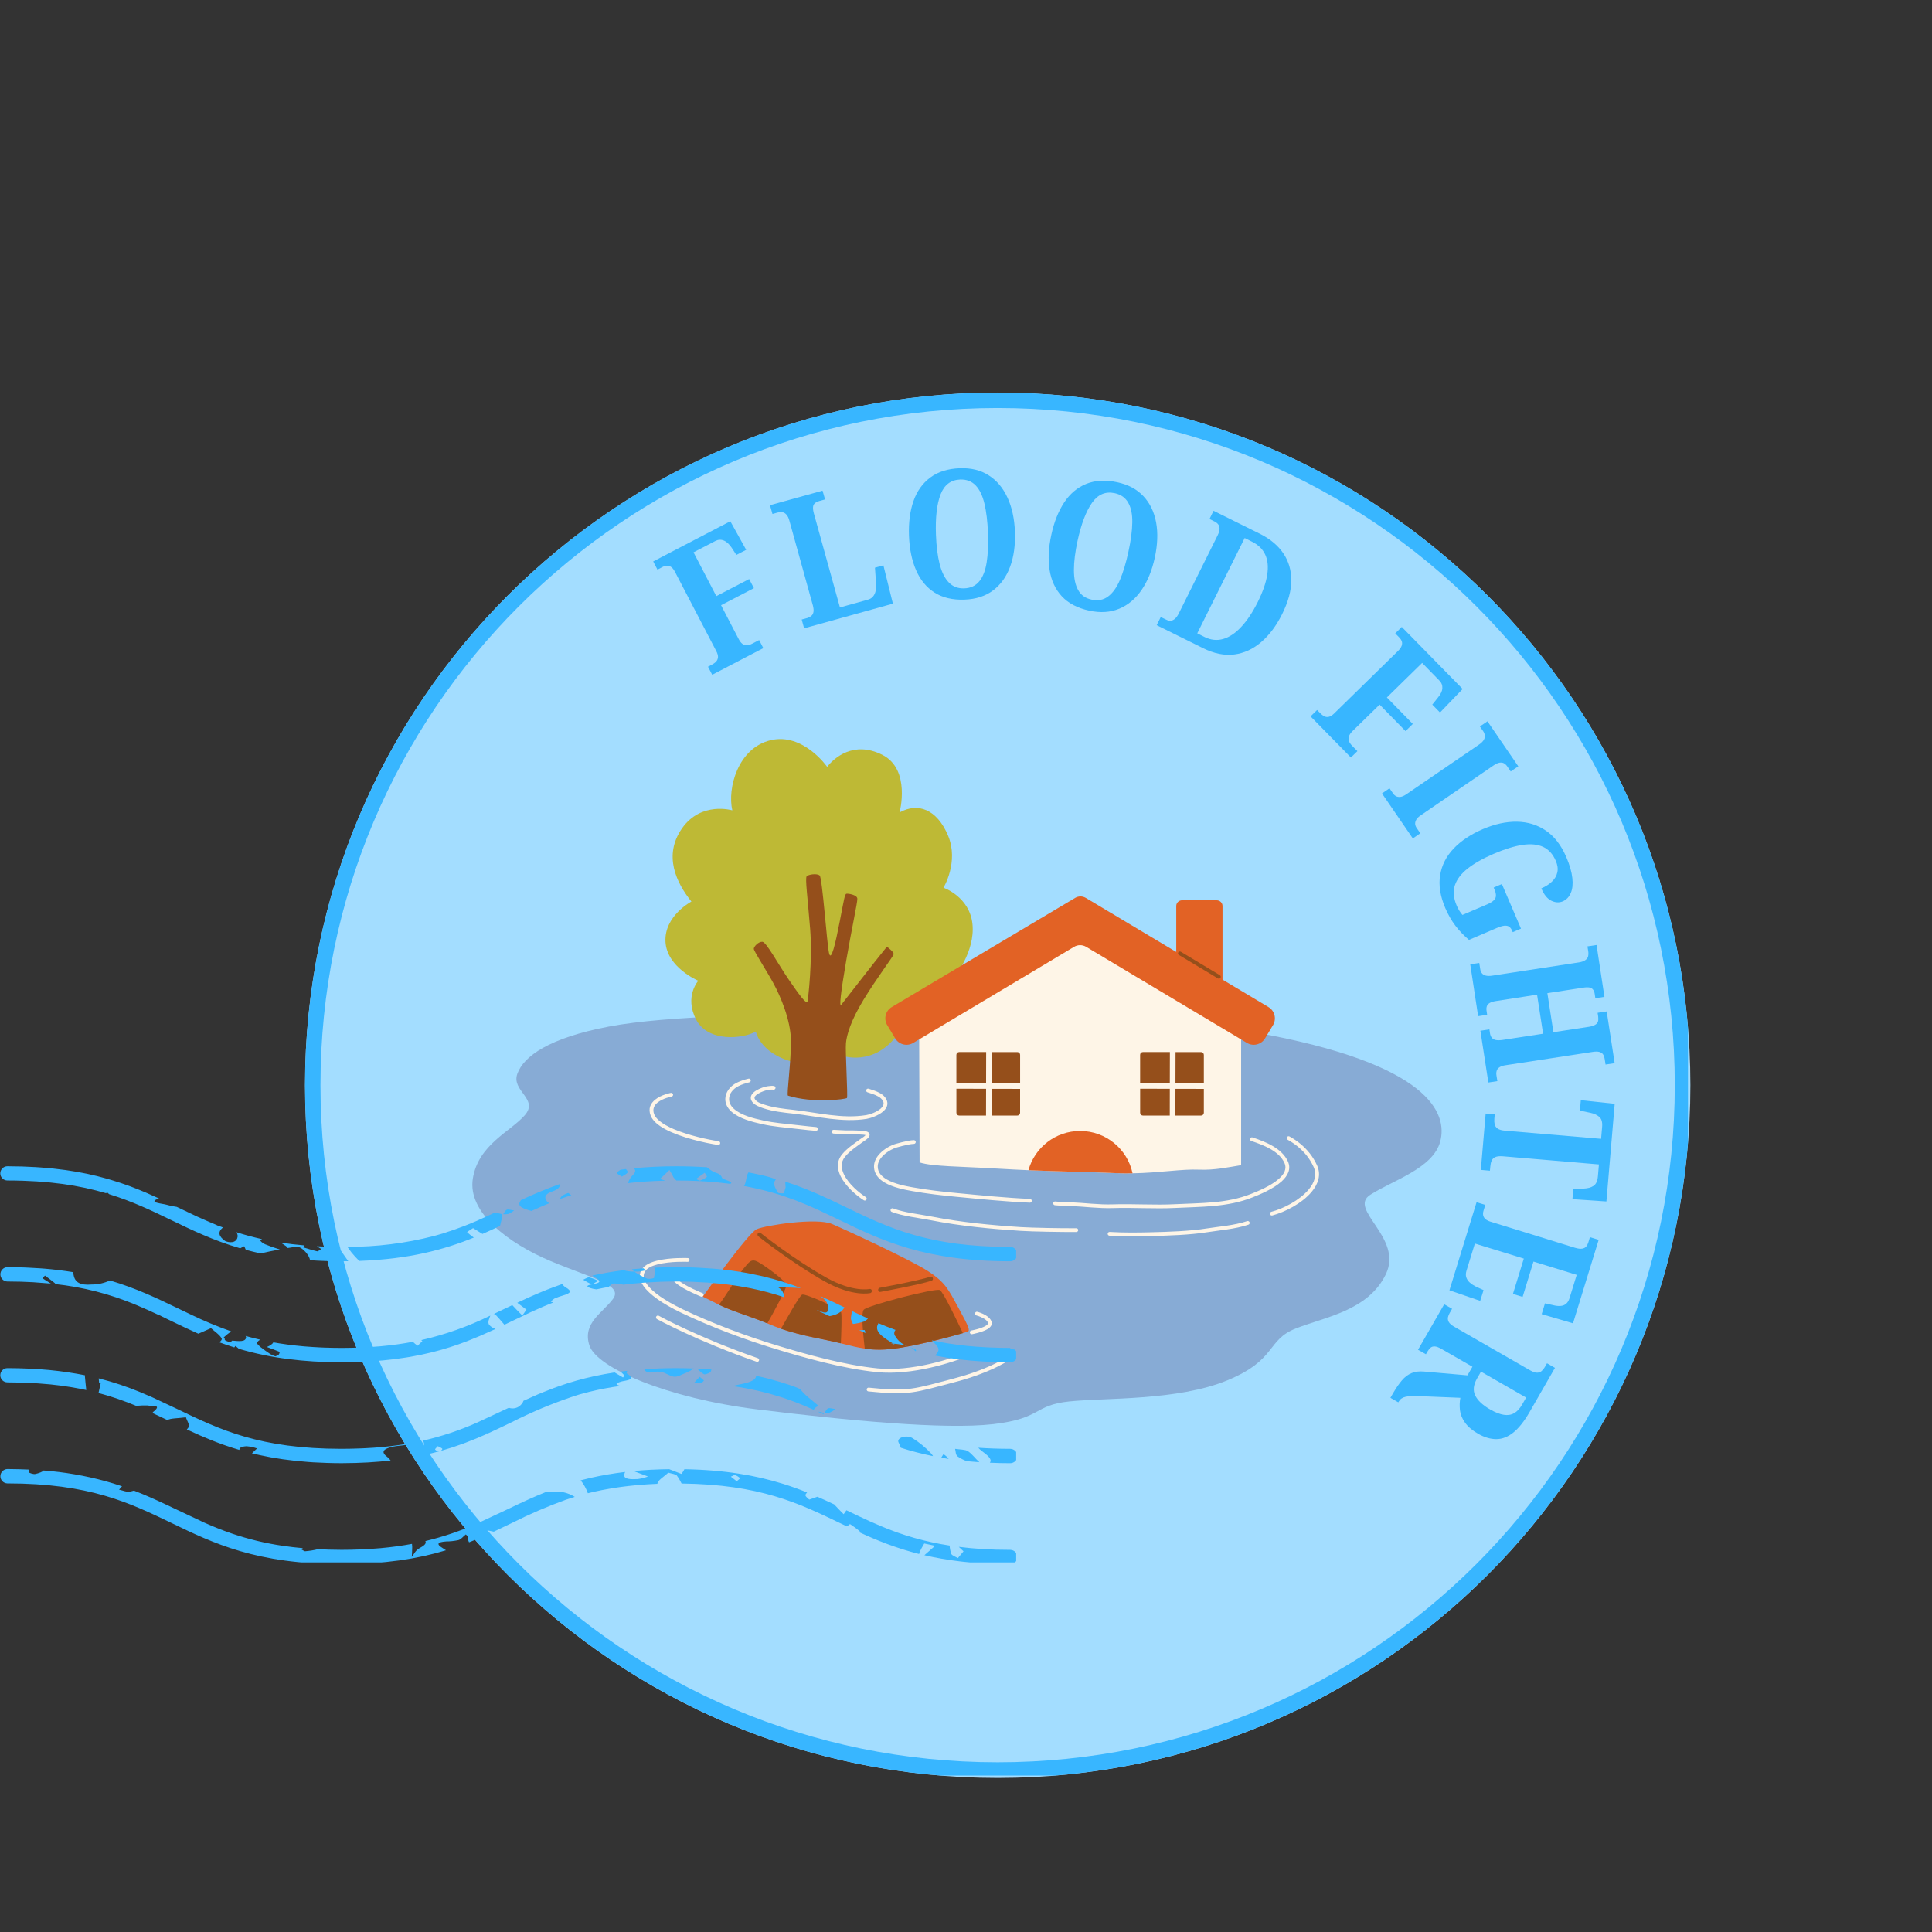 <svg xmlns="http://www.w3.org/2000/svg" xmlns:xlink="http://www.w3.org/1999/xlink" width="500" zoomAndPan="magnify" viewBox="0 0 375 375" height="500" preserveAspectRatio="xMidYMid meet" version="1.0"><rect x="0" y="0" width="375" height="375" fill="#333333" stroke="none"/><defs><g/><clipPath id="54d569d0a2"><path d="M 59.203 76.195 L 328.102 76.195 L 328.102 345.094 L 59.203 345.094 Z M 59.203 76.195 " clip-rule="nonzero"/></clipPath><clipPath id="bafb850900"><path d="M 193.652 76.195 C 119.398 76.195 59.203 136.391 59.203 210.645 C 59.203 284.898 119.398 345.094 193.652 345.094 C 267.906 345.094 328.102 284.898 328.102 210.645 C 328.102 136.391 267.906 76.195 193.652 76.195 Z M 193.652 76.195 " clip-rule="nonzero"/></clipPath><clipPath id="1b77c1277c"><path d="M 59.203 76.195 L 327.637 76.195 L 327.637 344.629 L 59.203 344.629 Z M 59.203 76.195 " clip-rule="nonzero"/></clipPath><clipPath id="0beded0ee2"><path d="M 193.648 76.195 C 119.398 76.195 59.203 136.387 59.203 210.641 C 59.203 284.891 119.398 345.082 193.648 345.082 C 267.898 345.082 328.094 284.891 328.094 210.641 C 328.094 136.387 267.898 76.195 193.648 76.195 Z M 193.648 76.195 " clip-rule="nonzero"/></clipPath><clipPath id="bd985f3533"><path d="M 0 226.227 L 197.238 226.227 L 197.238 303.258 L 0 303.258 Z M 0 226.227 " clip-rule="nonzero"/></clipPath></defs><g clip-path="url(#54d569d0a2)"><g clip-path="url(#bafb850900)"><path fill="#a3ddff" d="M 59.203 76.195 L 328.102 76.195 L 328.102 345.094 L 59.203 345.094 Z M 59.203 76.195 " fill-opacity="1" fill-rule="nonzero"/></g></g><g clip-path="url(#1b77c1277c)"><g clip-path="url(#0beded0ee2)"><path stroke-linecap="butt" transform="matrix(1.167, 0, 0, 1.167, 59.204, 76.195)" fill="none" stroke-linejoin="miter" d="M 115.196 0 C 51.576 0 -0.001 51.574 -0.001 115.196 C -0.001 178.816 51.576 230.389 115.196 230.389 C 178.815 230.389 230.392 178.816 230.392 115.196 C 230.392 51.574 178.815 0 115.196 0 Z M 115.196 0 " stroke="#38b6ff" stroke-width="5.141" stroke-opacity="1" stroke-miterlimit="4"/></g></g><g fill="#38b6ff" fill-opacity="1"><g transform="translate(137.504, 131.346)"><g><path d="M 0.734 -0.375 L -0.078 -1.938 L 0.625 -2.312 C 1.039 -2.531 1.348 -2.758 1.547 -3 C 1.742 -3.238 1.848 -3.516 1.859 -3.828 C 1.867 -4.148 1.75 -4.547 1.5 -5.016 L -6.453 -20.281 C -6.703 -20.77 -6.961 -21.109 -7.234 -21.297 C -7.504 -21.484 -7.773 -21.566 -8.047 -21.547 C -8.328 -21.535 -8.613 -21.453 -8.906 -21.297 L -9.891 -20.781 L -10.719 -22.375 L 4.25 -30.172 L 7.328 -24.625 L 5.422 -23.641 L 4.516 -25.031 C 4.023 -25.758 3.508 -26.227 2.969 -26.438 C 2.426 -26.656 1.883 -26.625 1.344 -26.344 L -2.891 -24.141 L 1.531 -15.641 L 7.906 -18.953 L 8.828 -17.188 L 2.453 -13.875 L 5.828 -7.391 C 6.066 -6.922 6.32 -6.582 6.594 -6.375 C 6.875 -6.176 7.172 -6.082 7.484 -6.094 C 7.797 -6.113 8.148 -6.227 8.547 -6.438 L 9.844 -7.109 L 10.656 -5.547 Z M 0.734 -0.375 "/></g></g></g><g fill="#38b6ff" fill-opacity="1"><g transform="translate(155.281, 122.17)"><g><path d="M 0.797 -0.219 L 0.328 -1.922 L 1.469 -2.234 C 1.738 -2.316 1.977 -2.445 2.188 -2.625 C 2.406 -2.801 2.547 -3.051 2.609 -3.375 C 2.672 -3.707 2.633 -4.129 2.5 -4.641 L -2.062 -21.109 C -2.207 -21.641 -2.398 -22.035 -2.641 -22.297 C -2.879 -22.555 -3.141 -22.707 -3.422 -22.75 C -3.711 -22.789 -4.023 -22.77 -4.359 -22.688 L -5.344 -22.406 L -5.828 -24.109 L 4.375 -26.938 L 4.859 -25.234 L 3.797 -24.938 C 3.41 -24.832 3.109 -24.688 2.891 -24.5 C 2.68 -24.32 2.562 -24.078 2.531 -23.766 C 2.5 -23.453 2.551 -23.039 2.688 -22.531 L 7.75 -4.266 L 13.141 -5.766 C 13.578 -5.879 13.922 -6.086 14.172 -6.391 C 14.43 -6.691 14.609 -7.094 14.703 -7.594 C 14.805 -8.094 14.816 -8.672 14.734 -9.328 L 14.547 -11.984 L 16.188 -12.438 L 18.031 -5 Z M 0.797 -0.219 "/></g></g></g><g fill="#38b6ff" fill-opacity="1"><g transform="translate(175.23, 116.495)"><g><path d="M 11.984 -0.109 C 9.672 -0.023 7.727 -0.484 6.156 -1.484 C 4.594 -2.484 3.398 -3.93 2.578 -5.828 C 1.754 -7.723 1.297 -9.953 1.203 -12.516 C 1.109 -15.078 1.398 -17.32 2.078 -19.25 C 2.754 -21.176 3.844 -22.695 5.344 -23.812 C 6.844 -24.926 8.742 -25.523 11.047 -25.609 C 13.242 -25.691 15.117 -25.234 16.672 -24.234 C 18.234 -23.242 19.445 -21.805 20.312 -19.922 C 21.188 -18.047 21.672 -15.82 21.766 -13.25 C 21.859 -10.695 21.547 -8.445 20.828 -6.5 C 20.117 -4.562 19.02 -3.031 17.531 -1.906 C 16.051 -0.789 14.203 -0.191 11.984 -0.109 Z M 11.906 -2.297 C 13.156 -2.336 14.133 -2.789 14.844 -3.656 C 15.551 -4.52 16.031 -5.75 16.281 -7.344 C 16.531 -8.938 16.613 -10.836 16.531 -13.047 C 16.445 -15.297 16.219 -17.195 15.844 -18.75 C 15.477 -20.301 14.91 -21.477 14.141 -22.281 C 13.367 -23.082 12.367 -23.461 11.141 -23.422 C 9.316 -23.348 8.047 -22.379 7.328 -20.516 C 6.609 -18.648 6.312 -16.035 6.438 -12.672 C 6.52 -10.461 6.758 -8.57 7.156 -7 C 7.562 -5.426 8.156 -4.238 8.938 -3.438 C 9.719 -2.633 10.707 -2.254 11.906 -2.297 Z M 11.906 -2.297 "/></g></g></g><g fill="#38b6ff" fill-opacity="1"><g transform="translate(199.775, 115.649)"><g><path d="M 11.641 2.875 C 9.367 2.383 7.598 1.457 6.328 0.094 C 5.066 -1.27 4.273 -2.969 3.953 -5 C 3.629 -7.039 3.738 -9.316 4.281 -11.828 C 4.82 -14.328 5.656 -16.426 6.781 -18.125 C 7.914 -19.832 9.348 -21.035 11.078 -21.734 C 12.816 -22.43 14.816 -22.535 17.078 -22.047 C 19.223 -21.586 20.922 -20.68 22.172 -19.328 C 23.43 -17.984 24.25 -16.289 24.625 -14.25 C 25 -12.219 24.914 -9.945 24.375 -7.438 C 23.832 -4.938 22.973 -2.832 21.797 -1.125 C 20.629 0.57 19.188 1.781 17.469 2.5 C 15.75 3.219 13.805 3.344 11.641 2.875 Z M 12.109 0.734 C 13.328 1.004 14.383 0.805 15.281 0.141 C 16.188 -0.516 16.957 -1.582 17.594 -3.062 C 18.227 -4.551 18.781 -6.379 19.25 -8.547 C 19.727 -10.742 19.977 -12.633 20 -14.219 C 20.031 -15.812 19.77 -17.094 19.219 -18.062 C 18.676 -19.039 17.805 -19.66 16.609 -19.922 C 14.816 -20.316 13.344 -19.695 12.188 -18.062 C 11.031 -16.426 10.094 -13.961 9.375 -10.672 C 8.906 -8.504 8.672 -6.613 8.672 -5 C 8.672 -3.383 8.945 -2.086 9.5 -1.109 C 10.051 -0.129 10.922 0.484 12.109 0.734 Z M 12.109 0.734 "/></g></g></g><g fill="#38b6ff" fill-opacity="1"><g transform="translate(223.779, 120.971)"><g><path d="M 0.734 0.375 L 1.516 -1.203 L 2.594 -0.688 C 2.875 -0.539 3.156 -0.473 3.438 -0.484 C 3.719 -0.504 3.992 -0.629 4.266 -0.859 C 4.535 -1.086 4.789 -1.441 5.031 -1.922 L 12.578 -17.094 C 12.828 -17.602 12.945 -18.031 12.938 -18.375 C 12.926 -18.719 12.832 -19 12.656 -19.219 C 12.477 -19.438 12.227 -19.625 11.906 -19.781 L 10.984 -20.234 L 11.766 -21.828 L 20.75 -17.375 C 22.77 -16.363 24.297 -15.086 25.328 -13.547 C 26.359 -12.016 26.867 -10.258 26.859 -8.281 C 26.848 -6.301 26.254 -4.129 25.078 -1.766 C 23.953 0.492 22.598 2.301 21.016 3.656 C 19.43 5.02 17.688 5.82 15.781 6.062 C 13.875 6.301 11.852 5.891 9.719 4.828 Z M 10.031 2.672 C 11.25 3.273 12.457 3.398 13.656 3.047 C 14.863 2.691 16.031 1.906 17.156 0.688 C 18.289 -0.52 19.352 -2.117 20.344 -4.109 C 21.344 -6.117 21.957 -7.891 22.188 -9.422 C 22.426 -10.961 22.297 -12.266 21.797 -13.328 C 21.305 -14.391 20.461 -15.219 19.266 -15.812 L 17.812 -16.547 L 8.609 1.953 Z M 10.031 2.672 "/></g></g></g><g fill="#38b6ff" fill-opacity="1"><g transform="translate(245.587, 132.705)"><g/></g></g><g fill="#38b6ff" fill-opacity="1"><g transform="translate(253.802, 138.453)"><g><path d="M 0.578 0.594 L 1.844 -0.641 L 2.406 -0.078 C 2.727 0.254 3.031 0.484 3.312 0.609 C 3.602 0.734 3.898 0.75 4.203 0.656 C 4.504 0.57 4.844 0.344 5.219 -0.031 L 17.531 -12.078 C 17.914 -12.461 18.16 -12.812 18.266 -13.125 C 18.367 -13.438 18.375 -13.723 18.281 -13.984 C 18.188 -14.242 18.023 -14.488 17.797 -14.719 L 17.016 -15.516 L 18.281 -16.766 L 30.094 -4.719 L 25.703 -0.156 L 24.203 -1.688 L 25.234 -2.969 C 25.805 -3.645 26.113 -4.27 26.156 -4.844 C 26.195 -5.426 26.004 -5.93 25.578 -6.359 L 22.234 -9.781 L 15.391 -3.078 L 20.422 2.062 L 19.016 3.453 L 13.984 -1.688 L 8.75 3.422 C 8.375 3.797 8.133 4.141 8.031 4.453 C 7.926 4.773 7.926 5.082 8.031 5.375 C 8.133 5.676 8.336 5.984 8.641 6.297 L 9.672 7.344 L 8.406 8.578 Z M 0.578 0.594 "/></g></g></g><g fill="#38b6ff" fill-opacity="1"><g transform="translate(267.776, 153.319)"><g><path d="M 0.469 0.688 L 1.922 -0.312 L 2.594 0.656 C 2.75 0.895 2.945 1.082 3.188 1.219 C 3.426 1.352 3.711 1.398 4.047 1.359 C 4.379 1.316 4.766 1.145 5.203 0.844 L 19.281 -8.781 C 19.758 -9.113 20.078 -9.426 20.234 -9.719 C 20.398 -10.008 20.461 -10.289 20.422 -10.562 C 20.391 -10.844 20.297 -11.102 20.141 -11.344 L 19.469 -12.312 L 20.938 -13.312 L 26.922 -4.578 L 25.453 -3.578 L 24.766 -4.578 C 24.578 -4.848 24.363 -5.047 24.125 -5.172 C 23.883 -5.297 23.598 -5.332 23.266 -5.281 C 22.941 -5.227 22.531 -5.031 22.031 -4.688 L 8.031 4.906 C 7.602 5.188 7.301 5.477 7.125 5.781 C 6.957 6.082 6.883 6.367 6.906 6.641 C 6.938 6.91 7.039 7.172 7.219 7.422 L 7.906 8.422 L 6.453 9.422 Z M 0.469 0.688 "/></g></g></g><g fill="#38b6ff" fill-opacity="1"><g transform="translate(275.78, 164.276)"><g><path d="M 4.75 11.984 C 3.758 9.66 3.426 7.523 3.75 5.578 C 4.07 3.641 4.953 1.914 6.391 0.406 C 7.828 -1.094 9.723 -2.348 12.078 -3.359 C 14.367 -4.336 16.562 -4.812 18.656 -4.781 C 20.758 -4.75 22.633 -4.172 24.281 -3.047 C 25.926 -1.93 27.242 -0.223 28.234 2.078 C 28.891 3.609 29.281 4.961 29.406 6.141 C 29.539 7.316 29.441 8.285 29.109 9.047 C 28.785 9.816 28.27 10.359 27.562 10.672 C 26.844 10.973 26.094 10.93 25.312 10.547 C 24.539 10.16 23.898 9.363 23.391 8.156 C 24.223 7.801 24.91 7.363 25.453 6.844 C 26.004 6.32 26.352 5.719 26.5 5.031 C 26.645 4.352 26.547 3.617 26.203 2.828 C 25.648 1.523 24.832 0.617 23.75 0.109 C 22.676 -0.391 21.336 -0.52 19.734 -0.281 C 18.141 -0.039 16.273 0.535 14.141 1.453 C 12.055 2.348 10.379 3.297 9.109 4.297 C 7.836 5.297 7.004 6.383 6.609 7.562 C 6.223 8.75 6.344 10.066 6.969 11.516 C 7.094 11.816 7.25 12.125 7.438 12.438 C 7.633 12.758 7.848 13.051 8.078 13.312 L 12.906 11.25 C 13.477 11 13.898 10.738 14.172 10.469 C 14.441 10.207 14.578 9.906 14.578 9.562 C 14.586 9.219 14.5 8.832 14.312 8.406 L 14.141 8 L 15.734 7.312 L 19.438 15.969 L 17.844 16.656 L 17.75 16.422 C 17.582 16.035 17.379 15.758 17.141 15.594 C 16.91 15.438 16.602 15.375 16.219 15.406 C 15.832 15.445 15.332 15.598 14.719 15.859 L 9.344 18.156 C 8.344 17.312 7.461 16.391 6.703 15.391 C 5.953 14.398 5.301 13.266 4.75 11.984 Z M 4.75 11.984 "/></g></g></g><g fill="#38b6ff" fill-opacity="1"><g transform="translate(285.248, 186.362)"><g><path d="M 0.125 0.812 L 1.875 0.547 L 2.062 1.734 C 2.102 2.047 2.207 2.312 2.375 2.531 C 2.551 2.758 2.805 2.914 3.141 3 C 3.473 3.082 3.879 3.086 4.359 3.016 L 21.219 0.438 C 21.758 0.352 22.172 0.207 22.453 0 C 22.742 -0.195 22.926 -0.441 23 -0.734 C 23.07 -1.035 23.082 -1.352 23.031 -1.688 L 22.875 -2.672 L 24.641 -2.938 L 26.172 7.125 L 24.406 7.391 L 24.281 6.547 C 24.238 6.242 24.141 5.977 23.984 5.75 C 23.836 5.531 23.602 5.383 23.281 5.312 C 22.969 5.25 22.551 5.258 22.031 5.344 L 15.094 6.406 L 16.266 13.984 L 23.141 12.938 C 23.68 12.852 24.094 12.723 24.375 12.547 C 24.664 12.379 24.848 12.16 24.922 11.891 C 24.992 11.617 25.004 11.297 24.953 10.922 L 24.844 10.219 L 26.609 9.953 L 28.156 20 L 26.391 20.266 L 26.203 19.094 C 26.148 18.781 26.047 18.508 25.891 18.281 C 25.742 18.062 25.504 17.906 25.172 17.812 C 24.848 17.727 24.414 17.727 23.875 17.812 L 7.016 20.391 C 6.516 20.461 6.117 20.586 5.828 20.766 C 5.535 20.953 5.348 21.18 5.266 21.453 C 5.18 21.734 5.16 22.02 5.203 22.312 L 5.391 23.484 L 3.641 23.75 L 2.094 13.703 L 3.844 13.438 L 3.953 14.172 C 4.004 14.523 4.117 14.816 4.297 15.047 C 4.473 15.273 4.734 15.426 5.078 15.5 C 5.422 15.57 5.867 15.566 6.422 15.484 L 14.266 14.281 L 13.094 6.703 L 5.109 7.938 C 4.629 8.008 4.242 8.125 3.953 8.281 C 3.66 8.438 3.461 8.645 3.359 8.906 C 3.266 9.176 3.238 9.461 3.281 9.766 L 3.406 10.609 L 1.656 10.875 Z M 0.125 0.812 "/></g></g></g><g fill="#38b6ff" fill-opacity="1"><g transform="translate(288.739, 211.717)"><g><path d="M -0.375 4.422 L 1.391 4.578 L 1.312 5.422 C 1.281 5.836 1.301 6.207 1.375 6.531 C 1.457 6.852 1.648 7.125 1.953 7.344 C 2.266 7.562 2.754 7.695 3.422 7.75 L 22.031 9.328 L 22.234 6.969 C 22.305 6.094 22.125 5.461 21.688 5.078 C 21.258 4.691 20.664 4.422 19.906 4.266 L 17.922 3.859 L 18.094 1.828 L 24.672 2.531 L 23.062 21.484 L 16.469 21.047 L 16.641 19.016 L 18.656 18.984 C 19.438 18.953 20.066 18.781 20.547 18.469 C 21.035 18.156 21.32 17.555 21.406 16.672 L 21.609 14.297 L 3 12.719 C 2.332 12.664 1.828 12.719 1.484 12.875 C 1.148 13.031 0.914 13.266 0.781 13.578 C 0.645 13.898 0.562 14.27 0.531 14.688 L 0.453 15.516 L -1.312 15.359 Z M -0.375 4.422 "/></g></g></g><g fill="#38b6ff" fill-opacity="1"><g transform="translate(286.849, 232.559)"><g><path d="M -0.25 0.797 L 1.438 1.312 L 1.109 2.406 C 1.004 2.738 0.977 3.039 1.031 3.312 C 1.082 3.594 1.227 3.844 1.469 4.062 C 1.719 4.281 2.07 4.457 2.531 4.594 L 18.828 9.625 C 19.441 9.812 19.922 9.867 20.266 9.797 C 20.617 9.734 20.879 9.594 21.047 9.375 C 21.211 9.164 21.344 8.91 21.438 8.609 L 21.75 7.578 L 23.453 8.094 L 18.469 24.297 L 12.391 22.516 L 13.031 20.422 L 14.594 20.766 C 15.145 20.91 15.633 20.961 16.062 20.922 C 16.488 20.891 16.848 20.75 17.141 20.5 C 17.43 20.25 17.656 19.867 17.812 19.359 L 19.188 14.891 L 10.797 12.312 L 8.688 19.172 L 6.812 18.594 L 8.922 11.734 L -0.578 8.812 L -2.203 14.078 C -2.359 14.586 -2.367 15.031 -2.234 15.406 C -2.109 15.781 -1.879 16.113 -1.547 16.406 C -1.211 16.695 -0.816 16.957 -0.359 17.188 L 1.109 17.859 L 0.453 19.938 L -5.516 17.891 Z M -0.25 0.797 "/></g></g></g><g fill="#38b6ff" fill-opacity="1"><g transform="translate(280.722, 252.441)"><g><path d="M -0.406 0.719 L 1.125 1.594 L 0.688 2.359 C 0.52 2.629 0.398 2.922 0.328 3.234 C 0.266 3.547 0.316 3.852 0.484 4.156 C 0.66 4.469 1.02 4.781 1.562 5.094 L 16.281 13.547 C 16.844 13.867 17.301 14.02 17.656 14 C 18.008 13.988 18.301 13.875 18.531 13.656 C 18.758 13.438 18.953 13.195 19.109 12.938 L 19.547 12.172 L 21.094 13.062 L 16.156 21.656 C 15.113 23.457 14.062 24.781 13 25.625 C 11.945 26.469 10.852 26.891 9.719 26.891 C 8.582 26.898 7.406 26.555 6.188 25.859 C 5.062 25.211 4.219 24.5 3.656 23.719 C 3.094 22.945 2.758 22.141 2.656 21.297 C 2.562 20.461 2.586 19.656 2.734 18.875 L -5.297 18.547 C -6.41 18.492 -7.273 18.535 -7.891 18.672 C -8.504 18.805 -8.945 19.113 -9.219 19.594 L -9.312 19.75 L -10.844 18.875 L -10.328 17.984 C -9.742 16.973 -9.172 16.141 -8.609 15.484 C -8.047 14.828 -7.422 14.359 -6.734 14.078 C -6.055 13.797 -5.25 13.695 -4.312 13.781 L 4.109 14.516 L 5.078 12.844 L -0.906 9.406 C -1.445 9.094 -1.883 8.926 -2.219 8.906 C -2.562 8.883 -2.844 8.969 -3.062 9.156 C -3.281 9.352 -3.477 9.602 -3.656 9.906 L -3.953 10.422 L -5.484 9.547 Z M 5.969 15.125 C 5.27 16.344 5.148 17.438 5.609 18.406 C 6.078 19.383 7.055 20.301 8.547 21.156 C 9.535 21.719 10.406 22.055 11.156 22.172 C 11.914 22.297 12.586 22.191 13.172 21.859 C 13.754 21.523 14.27 20.969 14.719 20.188 L 15.5 18.828 L 6.734 13.797 Z M 5.969 15.125 "/></g></g></g><path fill="#87abd5" d="M 151.602 196.992 C 151.602 196.992 129.793 197.023 118.148 199.258 C 106.504 201.484 101.676 205.012 100.426 208.387 C 99.176 211.766 104.629 213.27 101.875 216.445 C 99.121 219.625 92.844 222.133 91.777 228.754 C 90.707 235.375 98.773 241.371 106.887 244.781 C 115 248.188 120.996 249.383 118.984 252.117 C 116.969 254.852 112.996 256.781 114.398 261.137 C 115.797 265.496 129.496 271.402 146.945 273.559 C 164.391 275.715 183.359 277.527 192.824 276.422 C 202.293 275.312 200.547 272.75 207.539 272.02 C 214.535 271.289 228.551 271.918 238.223 267.926 C 247.895 263.934 245.793 260.102 251.527 257.848 C 257.258 255.598 265.57 254.414 268.996 247.32 C 272.418 240.223 261.547 234.758 265.961 231.914 C 270.379 229.066 278.195 226.789 279.559 221.523 C 280.93 216.254 277.867 206.48 243.41 200.359 C 208.949 194.23 151.602 196.992 151.602 196.992 Z M 151.602 196.992 " fill-opacity="1" fill-rule="evenodd"/><path fill="#fef5e7" d="M 188.676 258.969 C 188.477 259.004 188.281 258.871 188.25 258.672 C 188.215 258.473 188.348 258.281 188.547 258.246 C 188.547 258.246 190.324 257.938 191.301 257.355 C 191.473 257.254 191.621 257.145 191.711 257.02 C 191.762 256.957 191.789 256.891 191.773 256.812 C 191.691 256.426 191.328 256.141 190.941 255.914 C 190.281 255.52 189.52 255.328 189.52 255.328 C 189.324 255.281 189.203 255.082 189.254 254.887 C 189.305 254.691 189.504 254.57 189.703 254.621 C 189.703 254.621 190.566 254.836 191.32 255.289 C 191.879 255.621 192.367 256.09 192.488 256.66 C 192.594 257.152 192.273 257.625 191.672 257.984 C 190.605 258.617 188.676 258.969 188.676 258.969 Z M 137.777 246.562 C 137.98 246.578 138.129 246.762 138.109 246.961 C 138.09 247.164 137.91 247.312 137.707 247.293 C 137.707 247.293 136.062 247.133 134.352 247.227 C 133.25 247.285 132.117 247.445 131.406 247.844 C 131.336 247.887 131.281 247.91 131.273 247.965 C 131.262 248.027 131.309 248.086 131.359 248.164 C 131.441 248.281 131.566 248.406 131.715 248.535 C 133.059 249.68 136.348 250.996 136.348 250.996 C 136.535 251.07 136.625 251.285 136.551 251.473 C 136.477 251.66 136.262 251.75 136.074 251.676 C 136.074 251.676 132.641 250.289 131.238 249.09 C 130.941 248.84 130.73 248.582 130.625 248.359 C 130.523 248.137 130.508 247.926 130.574 247.734 C 130.633 247.543 130.777 247.359 131.047 247.207 C 131.832 246.762 133.086 246.562 134.309 246.492 C 136.078 246.391 137.777 246.562 137.777 246.562 Z M 127.516 256.035 C 127.34 255.938 127.277 255.715 127.375 255.539 C 127.473 255.363 127.695 255.297 127.871 255.395 C 127.871 255.395 135.617 259.645 147.094 263.625 C 147.285 263.691 147.387 263.898 147.32 264.09 C 147.254 264.281 147.047 264.383 146.852 264.312 C 135.309 260.309 127.516 256.035 127.516 256.035 Z M 195.852 263.113 C 196.012 262.988 196.246 263.02 196.367 263.176 C 196.492 263.336 196.465 263.566 196.305 263.691 C 196.305 263.691 192.996 266.27 185.25 268.289 C 177.539 270.305 176.512 270.906 168.547 270.074 C 168.348 270.051 168.203 269.871 168.223 269.672 C 168.242 269.473 168.426 269.324 168.625 269.344 C 176.461 270.168 177.473 269.566 185.062 267.586 C 192.617 265.613 195.852 263.113 195.852 263.113 Z M 133.496 244.191 C 133.699 244.199 133.852 244.371 133.848 244.574 C 133.84 244.773 133.664 244.93 133.461 244.922 C 133.461 244.922 130.172 244.77 127.648 245.418 C 126.637 245.676 125.746 246.051 125.293 246.652 C 124.73 247.402 124.863 248.266 125.5 249.188 C 126.59 250.77 129.078 252.48 132.48 254.113 C 138.258 256.887 145.055 259.402 150.688 261.113 C 156.316 262.824 163.734 264.945 170.332 265.605 C 176.891 266.258 184.598 263.828 188.496 262.188 C 188.688 262.109 188.898 262.195 188.98 262.383 C 189.059 262.57 188.973 262.781 188.785 262.863 C 184.809 264.535 176.941 267 170.258 266.332 C 163.613 265.668 156.141 263.535 150.469 261.816 C 144.801 260.098 137.969 257.562 132.156 254.773 C 128.605 253.07 126.027 251.254 124.891 249.605 C 124.039 248.371 123.949 247.215 124.703 246.215 C 125.238 245.508 126.27 245.02 127.461 244.715 C 130.086 244.039 133.496 244.191 133.496 244.191 Z M 130.211 212.129 C 130.41 212.09 130.602 212.223 130.641 212.422 C 130.68 212.621 130.547 212.812 130.348 212.848 C 130.348 212.848 128.703 213.145 127.633 214.004 C 126.996 214.52 126.578 215.258 126.98 216.285 C 127.152 216.723 127.488 217.129 127.938 217.516 C 128.664 218.137 129.676 218.688 130.812 219.176 C 133.723 220.41 137.441 221.207 139.48 221.508 C 139.68 221.539 139.816 221.723 139.785 221.926 C 139.758 222.121 139.574 222.262 139.371 222.23 C 136.941 221.875 132.168 220.82 129.105 219.168 C 127.715 218.418 126.684 217.531 126.297 216.551 C 125.746 215.145 126.301 214.137 127.176 213.434 C 128.367 212.469 130.211 212.129 130.211 212.129 Z M 150.211 210.781 C 150.41 210.809 150.551 210.992 150.527 211.191 C 150.5 211.391 150.316 211.531 150.117 211.504 C 149.504 211.426 148.66 211.645 148.578 211.672 C 148.141 211.805 147.211 212.129 146.707 212.617 C 146.562 212.754 146.453 212.906 146.449 213.078 C 146.445 213.184 146.488 213.297 146.574 213.414 C 146.969 213.98 147.816 214.227 148.441 214.434 C 150.234 215.023 152.164 215.215 154.035 215.426 C 158.703 215.949 163.41 217.199 168.117 216.445 C 168.77 216.34 170.148 215.887 170.957 215.164 C 171.402 214.766 171.672 214.277 171.391 213.707 C 171.199 213.332 170.863 213.055 170.469 212.828 C 169.805 212.441 168.992 212.207 168.375 212.012 C 168.184 211.953 168.074 211.746 168.133 211.555 C 168.195 211.363 168.402 211.254 168.594 211.312 C 169.254 211.523 170.125 211.781 170.836 212.191 C 171.359 212.496 171.801 212.883 172.043 213.383 C 172.496 214.285 172.148 215.078 171.445 215.707 C 170.527 216.523 168.969 217.047 168.23 217.168 C 163.461 217.934 158.688 216.68 153.957 216.148 C 152.039 215.938 150.055 215.734 148.215 215.125 C 147.461 214.875 146.457 214.523 145.98 213.832 C 145.793 213.562 145.719 213.301 145.727 213.059 C 145.734 212.707 145.914 212.375 146.207 212.094 C 146.789 211.523 147.867 211.125 148.375 210.969 C 148.461 210.941 149.48 210.688 150.211 210.781 Z M 158.414 218.762 C 158.617 218.781 158.766 218.961 158.742 219.164 C 158.723 219.363 158.543 219.508 158.34 219.488 C 158.102 219.465 157.219 219.391 156.977 219.367 C 156.172 219.273 155.363 219.191 154.559 219.098 C 152.352 218.84 150.121 218.68 147.949 218.195 C 145.996 217.762 143.508 217.137 141.973 215.77 C 141.125 215.016 140.77 214.145 140.781 213.297 C 140.801 212.043 141.645 210.828 143.039 210.141 C 143.746 209.793 144.5 209.551 145.27 209.367 C 145.465 209.32 145.664 209.441 145.715 209.637 C 145.762 209.832 145.637 210.031 145.441 210.078 C 144.727 210.254 144.023 210.473 143.367 210.797 C 142.242 211.348 141.527 212.301 141.516 213.305 C 141.504 213.965 141.801 214.637 142.457 215.223 C 143.906 216.512 146.262 217.07 148.105 217.477 C 150.258 217.953 152.461 218.113 154.641 218.367 C 155.445 218.461 156.254 218.543 157.059 218.633 C 157.301 218.668 158.176 218.738 158.414 218.762 Z M 168.004 220.32 C 167.98 220.316 167.953 220.309 167.93 220.301 C 167.637 220.227 167.266 220.227 167.129 220.219 C 166.09 220.125 165.047 220.141 164.008 220.137 C 163.883 220.137 162.492 220.062 161.793 220.027 C 161.59 220.016 161.438 219.844 161.449 219.641 C 161.461 219.438 161.633 219.281 161.836 219.293 C 162.52 219.332 163.887 219.406 164.012 219.406 C 165.07 219.41 166.141 219.395 167.199 219.488 C 167.383 219.504 167.949 219.516 168.301 219.652 C 168.574 219.754 168.742 219.938 168.785 220.156 C 168.828 220.363 168.738 220.621 168.516 220.859 C 168.207 221.191 167.625 221.539 167.453 221.668 C 166.273 222.551 164.969 223.363 164.023 224.516 C 163.141 225.586 163.25 226.797 163.809 227.945 C 164.703 229.805 166.734 231.512 168.055 232.355 C 168.227 232.461 168.277 232.691 168.168 232.859 C 168.059 233.027 167.828 233.082 167.66 232.973 C 166.254 232.074 164.102 230.246 163.145 228.266 C 162.465 226.855 162.375 225.367 163.453 224.051 C 164.438 222.855 165.781 222 167.012 221.082 C 167.148 220.98 167.566 220.738 167.859 220.477 C 167.914 220.43 167.965 220.371 168.004 220.32 Z M 208.906 238.398 C 209.109 238.398 209.273 238.559 209.277 238.762 C 209.277 238.965 209.117 239.129 208.914 239.129 C 206.121 239.156 200.293 239.047 198.105 238.906 C 192.352 238.535 186.457 237.977 180.789 236.867 C 178.262 236.375 175.27 236.066 173.086 235.23 C 172.898 235.16 172.805 234.945 172.875 234.758 C 172.945 234.57 173.16 234.477 173.348 234.547 C 175.496 235.371 178.445 235.668 180.926 236.148 C 186.566 237.254 192.43 237.812 198.148 238.18 C 200.332 238.316 206.129 238.422 208.906 238.398 Z M 242.074 237.016 C 242.266 236.953 242.477 237.055 242.539 237.246 C 242.609 237.438 242.504 237.645 242.309 237.711 C 239.824 238.562 236.441 238.828 234.344 239.168 C 231.051 239.699 226.766 239.836 223.426 239.918 C 220.766 239.98 218.156 240.016 215.348 239.848 C 215.145 239.84 214.988 239.664 215 239.461 C 215.012 239.262 215.188 239.105 215.391 239.117 C 218.176 239.277 220.766 239.246 223.402 239.18 C 226.715 239.102 230.957 238.969 234.223 238.441 C 236.293 238.109 239.625 237.855 242.074 237.016 Z M 249.941 221.227 C 249.766 221.129 249.699 220.902 249.797 220.727 C 249.895 220.551 250.121 220.488 250.297 220.586 C 251.82 221.434 253.148 222.504 254.238 223.883 C 254.785 224.582 255.266 225.375 255.633 226.184 C 256.469 228.004 255.883 229.797 254.578 231.352 C 252.715 233.57 249.371 235.293 246.949 235.918 C 246.754 235.965 246.555 235.852 246.5 235.656 C 246.453 235.461 246.57 235.262 246.766 235.207 C 249.062 234.621 252.242 232.988 254.012 230.883 C 255.125 229.559 255.676 228.043 254.965 226.484 C 254.617 225.727 254.172 224.984 253.66 224.336 C 252.637 223.039 251.379 222.027 249.941 221.227 Z M 204.738 233.934 C 204.539 233.906 204.395 233.719 204.426 233.52 C 204.449 233.32 204.641 233.18 204.84 233.207 C 205.367 233.281 206.961 233.324 207.707 233.355 C 210.512 233.469 213.207 233.859 216.016 233.766 C 219.965 233.637 224.121 233.941 228.062 233.738 C 233.078 233.48 238.082 233.633 242.836 231.734 C 244.023 231.262 246.664 230.223 248.27 228.77 C 249.238 227.898 249.832 226.879 249.309 225.723 C 248.789 224.582 247.812 223.734 246.672 223.066 C 245.484 222.375 244.125 221.879 242.879 221.465 C 242.688 221.402 242.582 221.195 242.645 221.004 C 242.711 220.812 242.918 220.707 243.109 220.773 C 245.738 221.645 248.836 222.91 249.977 225.422 C 250.645 226.879 249.984 228.203 248.762 229.312 C 247.09 230.824 244.344 231.918 243.109 232.41 C 238.277 234.34 233.195 234.203 228.098 234.461 C 224.156 234.664 219.992 234.359 216.039 234.488 C 213.211 234.582 210.5 234.191 207.676 234.078 C 206.91 234.055 205.273 234.004 204.738 233.934 Z M 177.371 221.301 C 177.574 221.297 177.742 221.457 177.746 221.66 C 177.746 221.863 177.586 222.027 177.383 222.031 C 176.293 222.047 173.816 222.781 173.641 222.855 C 172.75 223.227 171.711 223.867 171.039 224.707 C 170.621 225.234 170.344 225.836 170.371 226.508 C 170.406 227.582 171.117 228.336 172.059 228.895 C 173.602 229.812 175.773 230.211 177.109 230.453 C 179.949 230.961 182.898 231.305 185.77 231.574 C 190.508 232.023 195.145 232.496 199.914 232.707 C 200.117 232.719 200.27 232.887 200.262 233.09 C 200.254 233.293 200.082 233.449 199.879 233.438 C 195.102 233.227 190.449 232.754 185.703 232.305 C 182.812 232.031 179.844 231.688 176.984 231.172 C 175.582 230.922 173.309 230.484 171.691 229.52 C 170.523 228.828 169.691 227.859 169.645 226.531 C 169.613 225.684 169.945 224.91 170.477 224.25 C 171.223 223.312 172.379 222.59 173.363 222.18 C 173.547 222.102 176.199 221.32 177.371 221.301 Z M 177.371 221.301 " fill-opacity="1" fill-rule="evenodd"/><path fill="#e26225" d="M 186.891 258.762 C 187.414 258.609 187.754 258.5 187.836 258.461 C 188.289 258.25 188.137 257.695 186.086 253.945 C 184.035 250.191 183.492 248.938 180.172 246.758 C 176.848 244.582 164.496 238.855 161.48 237.574 C 158.469 236.297 148.586 237.836 146.887 238.582 C 145.188 239.328 136.418 251.68 136.418 251.68 C 136.418 251.68 137.695 252.332 139.555 253.246 C 142.16 254.531 145.973 255.602 148.93 256.863 C 149.93 257.285 150.84 257.652 151.586 257.91 C 151.652 257.934 151.715 257.953 151.777 257.973 C 156 259.391 159.734 259.867 163.215 260.738 C 163.363 260.777 163.516 260.812 163.66 260.852 C 165.172 261.23 166.48 261.562 167.855 261.766 C 169.762 262.047 171.816 262.07 174.777 261.598 C 178.906 260.938 184.633 259.422 186.891 258.762 Z M 186.891 258.762 " fill-opacity="1" fill-rule="evenodd"/><path fill="#954f1b" d="M 167.852 261.77 C 167.57 259.438 167.102 254.859 167.641 254.23 C 168.375 253.375 181.59 249.961 182.426 250.406 C 183.098 250.766 185.852 256.551 186.891 258.762 C 184.637 259.422 178.906 260.938 174.777 261.602 C 171.812 262.074 169.762 262.051 167.852 261.77 Z M 151.586 257.914 C 152.691 255.988 155.188 251.465 155.699 251.285 C 156.367 251.051 163.051 254.012 163.266 254.75 C 163.426 255.305 163.289 258.949 163.211 260.742 C 159.734 259.871 156 259.395 151.773 257.977 C 151.715 257.953 151.652 257.938 151.586 257.914 Z M 139.555 253.25 C 140.797 251.652 143.398 247.34 144.25 246.328 C 145.41 244.949 145.793 244.219 147.121 244.934 C 148.445 245.645 152.617 248.656 152.648 249.461 C 152.672 250.074 150.125 254.816 148.934 256.867 C 145.973 255.605 142.156 254.535 139.555 253.25 Z M 139.555 253.25 " fill-opacity="1" fill-rule="evenodd"/><path fill="#954f1b" d="M 170.875 250.762 C 170.676 250.801 170.484 250.648 170.453 250.43 C 170.418 250.207 170.555 249.996 170.758 249.961 C 170.758 249.961 178.031 248.637 180.613 247.812 C 180.812 247.75 181.016 247.879 181.07 248.09 C 181.125 248.309 181.016 248.535 180.816 248.594 C 178.207 249.426 170.875 250.762 170.875 250.762 Z M 147.184 239.969 C 147.02 239.84 146.98 239.582 147.098 239.402 C 147.215 239.219 147.445 239.18 147.609 239.309 C 147.609 239.309 154.188 244.52 160.41 247.996 C 165.629 250.914 168.785 250.188 168.785 250.188 C 168.984 250.145 169.18 250.281 169.223 250.5 C 169.262 250.723 169.141 250.934 168.941 250.984 C 168.941 250.984 165.59 251.805 160.078 248.727 C 153.809 245.219 147.184 239.969 147.184 239.969 Z M 147.184 239.969 " fill-opacity="1" fill-rule="evenodd"/><path fill="#beb935" d="M 134.203 174.992 C 134.203 174.992 128.918 177.766 129.168 182.777 C 129.418 187.785 135.535 190.363 135.535 190.363 C 135.535 190.363 132.805 193.402 135.105 197.871 C 137.41 202.34 144.164 201.656 146.711 200.219 C 146.711 200.219 147.613 205.109 155.457 206.441 C 163.305 207.773 163.344 204.875 163.344 204.875 C 163.344 204.875 169.605 207.238 174.332 200.641 C 179.059 194.043 185.199 189.676 185.199 189.676 C 185.199 189.676 189.289 184.766 188.758 179.402 C 188.227 174.043 183.129 172.305 183.129 172.305 C 183.129 172.305 186.168 167.301 184.012 162.18 C 181.855 157.055 178.148 155.715 174.605 157.699 C 174.605 157.699 176.852 149.324 171.258 146.512 C 165.66 143.703 161.875 147.145 160.547 148.844 C 160.547 148.844 155.906 142.168 149.574 143.676 C 143.242 145.184 141.148 152.98 142.141 157.289 C 142.141 157.289 136.098 155.488 132.391 160.77 C 128.684 166.051 131.293 171.371 134.203 174.992 Z M 134.203 174.992 " fill-opacity="1" fill-rule="evenodd"/><path fill="#954f1b" d="M 152.938 212.66 C 152.652 212.566 153.594 205.762 153.516 201.844 C 153.441 197.93 151.484 193.355 150.129 190.863 C 148.777 188.371 146.309 184.605 146.312 184.164 C 146.32 183.723 147.211 182.754 147.98 182.801 C 148.754 182.852 151.043 187.148 153.082 190.117 C 155.117 193.086 156.57 195.051 156.727 194.418 C 156.879 193.777 157.73 186.352 157.25 180.32 C 156.77 174.285 156.242 170.434 156.582 170.082 C 156.93 169.723 158.582 169.477 159.098 169.938 C 159.613 170.395 160.5 183.152 160.91 184.977 C 161.32 186.809 162.164 183.137 163.016 178.742 C 163.871 174.352 163.965 173.523 164.312 173.473 C 164.656 173.418 166.387 173.684 166.41 174.438 C 166.441 175.188 165.332 180.168 164.246 186.473 C 163.164 192.777 162.875 195.52 163.285 195.027 C 163.695 194.539 167.707 189.324 169.707 186.805 C 171.707 184.285 172.148 183.754 172.148 183.754 C 172.148 183.754 173.59 184.801 173.457 185.246 C 173.332 185.688 170.098 189.957 167.609 194.055 C 165.117 198.145 164.344 200.895 164.199 202.461 C 164.051 204.023 164.594 212.84 164.395 213.113 C 164.203 213.383 157.66 214.176 152.938 212.66 Z M 152.938 212.66 " fill-opacity="1" fill-rule="evenodd"/><path fill="#e26225" d="M 236.164 174.75 C 236.785 174.75 237.289 175.242 237.289 175.852 C 237.289 179.688 237.289 192.266 237.289 192.266 L 228.309 192.266 L 228.309 175.848 C 228.309 175.238 228.812 174.746 229.43 174.746 C 231.156 174.75 234.438 174.75 236.164 174.75 Z M 236.164 174.75 " fill-opacity="1" fill-rule="evenodd"/><path fill="#fef5e7" d="M 178.492 225.625 L 178.395 196.145 L 211.559 180.641 L 240.902 196.145 L 240.902 226.156 C 238.566 226.527 235.781 227.164 232.672 227.027 C 229.41 226.879 225.145 227.648 219.824 227.738 C 218.746 227.758 217.621 227.746 216.449 227.699 C 211.047 227.461 206.219 227.422 199.617 227.133 C 197.762 227.051 195.77 226.953 193.586 226.824 C 186.223 226.387 181.059 226.434 178.492 225.625 Z M 178.492 225.625 " fill-opacity="1" fill-rule="evenodd"/><path fill="#e26225" d="M 210.812 183.773 C 210.098 183.348 209.203 183.348 208.488 183.773 C 202.699 187.234 177.27 202.422 177.27 202.422 C 176.055 203.152 174.48 202.758 173.754 201.547 L 172.207 198.973 C 171.48 197.758 171.871 196.191 173.086 195.469 C 180.348 191.125 203.52 177.359 208.691 174.281 C 209.328 173.902 210.117 173.906 210.754 174.285 C 216.684 177.828 246.207 195.469 246.207 195.469 C 247.422 196.191 247.82 197.762 247.09 198.973 L 245.543 201.547 C 244.816 202.758 243.238 203.152 242.023 202.422 C 242.027 202.422 216.602 187.234 210.812 183.773 Z M 210.812 183.773 " fill-opacity="1" fill-rule="evenodd"/><path fill="#954f1b" d="M 227.051 216.527 L 221.836 216.527 C 221.691 216.527 221.555 216.473 221.457 216.371 C 221.359 216.27 221.301 216.137 221.301 215.992 L 221.301 211.316 L 227.059 211.332 Z M 233.664 211.348 L 233.664 215.992 C 233.664 216.137 233.605 216.27 233.504 216.371 C 233.402 216.473 233.27 216.527 233.129 216.527 L 228.141 216.527 L 228.156 211.336 Z M 228.172 204.207 L 233.129 204.207 C 233.273 204.207 233.406 204.266 233.504 204.367 C 233.605 204.469 233.664 204.602 233.664 204.746 L 233.664 210.266 L 228.156 210.25 Z M 221.297 210.23 L 221.297 204.742 C 221.297 204.598 221.352 204.465 221.453 204.363 C 221.555 204.262 221.691 204.203 221.832 204.203 L 227.074 204.203 L 227.059 210.242 Z M 191.387 216.527 L 186.172 216.527 C 186.031 216.527 185.895 216.473 185.797 216.371 C 185.695 216.27 185.637 216.137 185.637 215.992 L 185.637 211.316 L 191.398 211.332 Z M 198 211.348 L 198 215.992 C 198 216.137 197.941 216.27 197.84 216.371 C 197.738 216.473 197.602 216.527 197.461 216.527 L 192.473 216.527 L 192.484 211.336 Z M 192.508 204.207 L 197.465 204.207 C 197.605 204.207 197.742 204.266 197.844 204.367 C 197.945 204.469 198.004 204.602 198.004 204.746 L 198.004 210.266 L 192.492 210.25 Z M 185.633 210.23 L 185.633 204.742 C 185.633 204.598 185.691 204.465 185.793 204.363 C 185.895 204.262 186.031 204.203 186.168 204.203 L 191.414 204.203 L 191.398 210.242 Z M 185.633 210.23 " fill-opacity="1" fill-rule="evenodd"/><path fill="#954f1b" d="M 228.824 185.359 C 228.652 185.254 228.594 185.035 228.699 184.863 C 228.805 184.688 229.027 184.637 229.203 184.738 L 236.773 189.281 C 236.945 189.387 237 189.609 236.895 189.781 C 236.789 189.953 236.57 190.004 236.395 189.902 Z M 228.824 185.359 " fill-opacity="1" fill-rule="evenodd"/><path fill="#e26225" d="M 199.621 227.137 C 200.828 222.746 204.859 219.52 209.652 219.52 C 214.66 219.52 218.84 223.047 219.828 227.742 C 218.75 227.762 217.625 227.75 216.453 227.703 C 211.051 227.461 206.223 227.422 199.621 227.137 Z M 199.621 227.137 " fill-opacity="1" fill-rule="evenodd"/><g clip-path="url(#bd985f3533)"><path fill="#38b6ff" d="M 67.598 244.797 C 67.168 244.801 66.754 244.816 66.312 244.816 C 65.223 244.816 64.172 244.797 63.156 244.758 C 62.09 244.723 61.121 244.672 60.184 244.605 C 60.051 243.676 58.809 242.176 57.828 242.012 C 57.16 242.031 56.5 242.109 55.844 242.242 C 55.754 242.09 55.641 241.961 55.496 241.855 C 55.176 241.629 54.824 241.41 54.484 241.188 C 55.934 241.414 57.469 241.598 59.102 241.734 L 58.805 242.094 C 59.746 242.367 60.633 242.668 61.57 242.879 C 61.727 242.914 62.086 242.59 62.352 242.43 L 61.488 241.898 C 62.812 241.969 64.195 242.008 65.652 242.02 C 66.305 242.941 66.934 243.875 67.598 244.797 Z M 97.676 235.68 C 98.02 235.711 98.359 235.691 98.695 235.617 C 99.09 235.438 99.457 235.215 99.797 234.949 C 99.305 234.891 98.594 234.68 98.375 234.797 C 98 234.996 97.879 235.367 97.676 235.68 Z M 121.02 246.543 C 119.965 246.676 118.953 246.828 117.973 246.996 C 117.883 247.012 117.793 247.027 117.703 247.043 C 116.758 247.211 115.84 247.391 114.953 247.59 C 115.164 247.75 115.383 247.898 115.613 248.027 C 116.508 248.512 116.773 248.996 115.184 249.227 C 115.117 249.234 115.066 249.246 115 249.258 C 114.953 249.281 114.906 249.301 114.855 249.312 C 113.719 249.504 113.691 249.801 115.059 250.145 C 115.246 250.191 115.523 250.23 115.754 250.266 C 116.586 250.082 117.449 249.914 118.344 249.758 C 118.293 249.742 118.246 249.727 118.195 249.711 C 118.504 249.504 118.758 249.184 119.137 249.121 C 119.762 249.129 120.375 249.207 120.98 249.359 C 121.637 249.277 122.312 249.203 123.004 249.133 C 123.211 249.113 124.812 248.973 125.426 248.934 C 125.859 248.902 127.676 248.809 128.156 248.793 C 129.137 248.762 130.148 248.738 131.203 248.738 C 132.285 248.738 133.32 248.758 134.328 248.793 C 134.637 248.805 136.602 248.898 137.258 248.945 C 137.59 248.969 139.441 249.125 140.023 249.188 C 140.328 249.223 140.629 249.258 140.934 249.293 C 141.523 249.367 142.098 249.441 142.66 249.527 C 142.914 249.562 143.168 249.602 143.418 249.641 C 144.043 249.742 144.648 249.852 145.242 249.969 C 145.406 250 145.574 250.027 145.734 250.062 C 147.926 250.504 150.078 251.082 152.199 251.793 C 152.195 251.383 152.086 251.008 151.871 250.66 C 151.656 250.312 151.367 250.043 151.004 249.855 C 152.57 249.871 154.039 249.93 155.457 250.008 C 153.086 249.102 150.664 248.355 148.195 247.766 C 148.039 247.73 147.875 247.691 147.719 247.656 C 146.988 247.488 146.238 247.332 145.461 247.184 C 145.297 247.152 145.141 247.121 144.973 247.09 C 144.039 246.926 143.078 246.766 142.074 246.633 C 142.023 246.625 141.969 246.621 141.918 246.613 C 141.008 246.492 140.059 246.391 139.082 246.301 C 138.781 246.273 138.473 246.25 138.168 246.227 C 137.383 246.164 136.574 246.113 135.746 246.074 C 135.414 246.059 135.09 246.039 134.75 246.027 C 133.605 245.984 132.438 245.953 131.207 245.953 C 130.422 245.953 129.668 245.969 128.922 245.988 C 128.262 246.004 127.609 246.027 126.973 246.059 C 127.371 246.68 126.973 247.395 126.945 248.059 C 126.523 248.211 126.09 248.258 125.645 248.203 C 124.754 247.836 123.91 247.375 123.121 246.82 C 122.41 246.832 121.707 246.738 121.02 246.543 Z M 102.926 254.734 C 103.102 254.652 103.277 254.57 103.457 254.492 C 104.734 253.906 106.035 253.34 107.395 252.805 C 107.234 252.758 107.062 252.703 106.91 252.668 C 107.102 252.426 107.324 252.227 107.586 252.062 C 108.156 251.809 108.742 251.602 109.34 251.434 C 110.793 251.008 111.078 250.605 109.734 249.832 C 109.488 249.68 109.285 249.477 109.133 249.23 C 108.551 249.426 107.996 249.637 107.441 249.844 C 107.016 250 106.594 250.16 106.18 250.324 C 105.137 250.738 104.129 251.164 103.145 251.602 C 102.906 251.707 102.664 251.809 102.43 251.918 C 101.742 252.23 101.066 252.547 100.398 252.867 L 102.188 254.203 L 101.379 255.34 C 100.723 254.672 100.051 254.008 99.434 253.324 C 99.215 253.434 98.988 253.535 98.77 253.641 C 98.566 253.723 98.363 253.824 98.164 253.926 C 97.383 254.305 95.805 255.059 95.805 255.059 C 95.914 255.051 96.016 255.066 96.117 255.105 C 96.727 255.758 97.309 256.434 97.906 257.129 C 98.195 256.988 101.734 255.289 102.926 254.734 Z M 167.961 258.734 C 168.016 258.543 167.863 258.32 167.82 258.16 C 167.469 258.152 167.121 258.168 166.773 258.203 C 167.16 258.383 167.961 258.734 167.961 258.734 Z M 125.297 246.582 C 125.164 246.449 125.059 246.297 124.91 246.176 C 124.145 246.23 123.391 246.293 122.664 246.363 C 122.727 246.457 122.797 246.543 122.871 246.625 C 122.945 246.695 123.039 246.754 123.121 246.82 C 123.379 246.82 123.633 246.828 123.902 246.816 C 124.371 246.77 124.84 246.691 125.297 246.582 Z M 160.051 274.238 C 160.395 274.27 160.734 274.25 161.074 274.176 C 161.465 273.996 161.832 273.773 162.172 273.508 C 161.684 273.445 160.969 273.238 160.75 273.355 C 160.375 273.555 160.254 273.926 160.051 274.238 Z M 97.52 235.695 C 97.168 235.543 96.492 235.484 96.043 235.359 L 94.535 236.066 C 91.73 237.395 88.844 238.516 85.879 239.438 C 85.293 239.617 84.758 239.77 84.211 239.914 C 78.703 241.328 73.109 242.027 67.426 242.012 C 67.684 242.363 67.934 242.719 68.199 243.07 C 68.676 243.66 69.188 244.219 69.73 244.746 C 70.895 244.703 72.004 244.637 73.082 244.555 L 73.469 244.523 C 74.512 244.441 75.523 244.34 76.496 244.219 C 78.617 243.957 80.52 243.625 82.301 243.234 C 82.379 243.215 82.457 243.199 82.535 243.18 C 83.355 242.992 84.152 242.801 84.922 242.594 C 84.973 242.578 85.027 242.566 85.078 242.551 C 86.742 242.098 88.301 241.598 89.777 241.059 C 90.547 240.777 91.27 240.496 91.969 240.211 C 91.52 239.898 91.094 239.559 90.684 239.195 C 90.586 239.105 91.422 238.66 91.824 238.379 L 93.648 239.508 C 94.809 239 95.949 238.477 97.055 237.949 C 97.262 237.211 97.418 236.457 97.52 235.695 Z M 173.688 261.023 C 173.688 261.023 173.449 260.863 173.355 260.805 C 173.195 260.781 173.039 260.766 172.875 260.742 C 173.141 260.84 173.418 260.934 173.688 261.023 Z M 177.746 262.262 C 178.082 261.879 176.949 261.594 176.32 261.367 C 176.844 261.523 177.281 261.812 177.633 262.23 Z M 173.359 260.805 C 174.289 260.848 175.199 261.008 176.09 261.277 C 176.152 261.309 176.238 261.336 176.32 261.367 C 176.176 261.312 176.066 261.25 175.895 261.195 C 175.004 260.836 174.312 260.242 173.82 259.414 C 173.656 259.234 173.574 259.02 173.574 258.777 C 173.578 258.531 173.66 258.32 173.824 258.141 C 172.68 257.727 171.578 257.285 170.508 256.828 C 169.461 258.516 171.598 259.648 173.359 260.805 Z M 161.473 233.008 C 160.578 232.586 159.664 232.172 158.73 231.762 L 158.598 231.703 C 157.656 231.293 156.691 230.895 155.691 230.512 L 155.586 230.473 C 154.566 230.086 153.512 229.707 152.414 229.355 C 152.434 229.605 152.438 229.926 152.484 230.461 C 152.391 230.848 152.27 231.23 152.125 231.602 C 151.758 231.645 151.398 231.621 151.039 231.535 C 150.672 231.016 150.398 230.449 150.223 229.836 C 150.148 229.543 150.43 229.211 150.586 228.902 C 149.789 228.59 148.973 228.348 148.137 228.168 L 147.914 228.117 C 147.062 227.922 146.188 227.734 145.281 227.566 C 144.859 228.152 144.879 229.133 144.59 229.848 C 144.535 229.969 144.477 230.09 144.41 230.203 C 145.34 230.371 146.227 230.555 147.086 230.754 L 147.324 230.809 C 149.074 231.219 150.703 231.688 152.238 232.203 C 153.031 232.473 153.742 232.73 154.438 232.996 C 154.512 233.027 154.59 233.055 154.668 233.086 C 156.094 233.637 157.465 234.223 158.801 234.836 C 158.906 234.883 162.43 236.551 163.035 236.844 C 171.148 240.77 179.547 244.812 196.082 244.812 C 196.266 244.812 196.445 244.777 196.617 244.707 C 196.785 244.637 196.938 244.535 197.066 244.406 C 197.199 244.277 197.297 244.125 197.371 243.953 C 197.441 243.785 197.477 243.605 197.477 243.422 C 197.477 243.234 197.441 243.059 197.371 242.887 C 197.297 242.719 197.199 242.566 197.066 242.438 C 196.938 242.305 196.785 242.203 196.617 242.133 C 196.445 242.062 196.266 242.027 196.082 242.027 C 180.18 242.027 172.449 238.305 164.254 234.344 C 163.375 233.918 161.512 233.027 161.469 233.008 Z M 158.859 272.867 C 157.66 271.789 156.141 270.785 155.328 269.609 C 154.652 269.312 154.023 269.086 153.383 268.867 L 153.273 268.828 C 152.68 268.629 152.07 268.434 151.449 268.246 C 151.363 268.219 151.277 268.191 151.188 268.168 C 150.582 267.988 149.961 267.816 149.324 267.652 C 149.227 267.625 149.129 267.598 149.031 267.57 C 148.293 267.383 147.539 267.207 146.758 267.043 C 146.738 268.055 144.867 268.457 143.691 268.691 C 143.172 268.793 142.656 268.914 142.141 269.035 C 143.004 269.156 143.836 269.293 144.645 269.441 C 144.762 269.461 144.875 269.484 144.988 269.508 C 145.676 269.637 146.344 269.773 146.992 269.922 C 147.148 269.957 147.301 269.992 147.453 270.027 C 148.066 270.176 148.668 270.328 149.254 270.488 C 149.395 270.527 149.539 270.562 149.68 270.602 C 150.375 270.797 151.062 271.004 151.723 271.219 L 151.867 271.266 C 152.262 271.387 152.66 271.531 153.176 271.711 C 154.871 272.309 156.461 272.98 158.008 273.668 C 157.938 273.5 158.129 273.258 158.859 272.867 Z M 183.129 282.25 C 182.984 282.48 182.809 282.707 182.688 282.941 C 183.156 283.023 183.648 283.094 184.133 283.168 C 183.855 282.801 183.52 282.496 183.133 282.25 Z M 120.586 268.16 C 121.293 267.949 123.754 267.859 121.707 266.621 C 121.574 266.543 121.621 266.332 121.766 266.07 C 121.41 266.109 120.535 266.211 120.457 266.223 C 120.719 266.473 120.957 266.707 121.176 266.949 C 121.258 267.035 121.016 267.227 120.922 267.367 C 120.375 267.047 119.824 266.727 119.297 266.395 C 117.938 266.602 116.641 266.836 115.406 267.105 C 114.105 267.387 112.938 267.68 111.824 267.996 C 110.672 268.32 109.586 268.676 108.531 269.047 C 108.191 269.164 107.867 269.285 107.535 269.406 C 106.816 269.672 106.109 269.945 105.422 270.227 C 105.082 270.363 104.742 270.504 104.41 270.645 C 103.684 270.953 101.82 271.793 101.602 271.895 C 101.52 272.156 101.383 272.387 101.191 272.586 C 100.895 272.938 100.523 273.176 100.078 273.297 C 99.637 273.418 99.195 273.402 98.762 273.25 C 98.559 273.332 98.359 273.43 98.156 273.531 C 97.578 273.812 92.59 276.129 92.555 276.145 C 89.152 277.656 85.637 278.824 82.008 279.648 C 82.207 279.75 82.324 280.023 82.332 280.609 C 82.277 281.211 82.289 281.809 82.375 282.406 C 83.355 282.191 84.312 281.957 85.227 281.707 C 84.93 281.695 84.676 281.582 84.469 281.375 C 84.395 281.223 84.727 281.008 84.977 280.699 C 85.391 280.934 85.828 281.07 85.848 281.227 C 85.867 281.344 85.691 281.527 85.504 281.633 C 86.285 281.41 87.043 281.18 87.781 280.941 C 87.91 280.898 88.035 280.855 88.16 280.812 C 88.746 280.617 89.32 280.414 89.883 280.211 C 90.055 280.148 90.227 280.082 90.395 280.02 C 90.938 279.816 92.254 279.289 92.383 279.234 C 93.031 278.965 93.672 278.691 94.297 278.414 C 94.355 278.34 94.43 278.258 94.469 278.191 C 94.523 278.215 94.582 278.234 94.637 278.258 C 96.047 277.625 97.418 276.969 98.77 276.312 C 98.973 276.215 99.156 276.133 99.359 276.031 C 103.098 274.133 106.949 272.512 110.922 271.164 C 111.438 271 111.934 270.816 112.477 270.66 C 113.07 270.488 113.684 270.328 114.312 270.172 C 116.32 269.676 118.348 269.289 120.398 269.012 C 119.758 268.809 119.086 268.605 120.586 268.16 Z M 75.812 280.906 C 77.164 280.508 78.898 280.629 80.176 280.172 C 80.418 280.086 80.641 279.992 80.852 279.898 C 79.914 280.086 78.934 280.258 77.922 280.41 C 77.789 280.43 77.656 280.449 77.523 280.469 C 76.477 280.621 75.398 280.754 74.262 280.859 C 73.121 280.969 72.031 281.039 70.906 281.094 C 70.621 281.109 70.332 281.121 70.039 281.133 C 68.844 281.18 67.613 281.215 66.312 281.215 C 50.41 281.215 42.684 277.496 34.484 273.531 C 33.949 273.273 29.898 271.367 29.531 271.203 C 29.312 271.105 27.309 270.25 27.066 270.152 C 26.699 270.004 25.465 269.527 25.223 269.434 C 24.824 269.285 23.539 268.836 23.297 268.754 C 22.84 268.602 22.371 268.457 21.898 268.312 C 21.691 268.25 21.488 268.184 21.281 268.121 C 20.594 267.922 19.887 267.727 19.16 267.543 C 19.16 267.543 19.207 268.09 19.23 268.363 L 19.562 268.391 C 19.41 269.055 19.27 269.719 19.121 270.383 C 20.453 270.738 21.723 271.125 22.93 271.543 C 24.137 271.965 25.305 272.406 26.426 272.875 C 27.172 272.805 27.914 272.781 28.66 272.805 C 29.371 273 31.648 272.527 29.711 274.07 C 29.648 274.129 29.621 274.199 29.629 274.285 L 32.492 275.637 C 33.121 275.262 34.371 275.324 36.086 275.098 C 36.305 275.832 36.883 276.551 36.586 277.055 C 36.492 277.199 36.383 277.332 36.254 277.449 C 36.254 277.449 38.68 278.547 38.812 278.609 C 40.309 279.262 41.855 279.891 43.508 280.473 C 43.633 280.516 43.758 280.559 43.883 280.602 C 44.719 280.891 45.57 281.168 46.461 281.43 C 46.473 281.078 46.703 280.777 47.855 280.711 C 48.551 280.77 49.23 280.91 49.891 281.137 C 49.578 281.438 49.258 281.742 48.902 282.086 C 49.906 282.332 50.957 282.555 52.043 282.762 C 52.258 282.805 52.465 282.848 52.684 282.887 C 53.07 282.957 54.547 283.191 54.891 283.238 C 55.266 283.293 56.836 283.488 57.242 283.531 C 57.613 283.57 59.305 283.727 59.781 283.762 C 60.137 283.785 60.492 283.812 60.855 283.836 C 61.414 283.867 63.184 283.945 63.5 283.953 C 64.414 283.98 65.344 284 66.312 284 C 67.238 284 68.137 283.984 69.012 283.957 C 69.535 283.941 71.168 283.867 71.469 283.852 C 72.133 283.812 73.617 283.699 73.715 283.691 C 74.43 283.629 75.816 283.484 75.816 283.484 C 75.633 283.207 75.41 282.973 75.152 282.773 C 73.711 281.691 74.766 281.215 75.812 280.906 Z M 180.668 282.051 C 179.605 280.922 178.418 279.949 177.102 279.129 C 175.887 278.43 173.902 279.086 174.434 280.023 C 174.605 280.336 174.742 280.664 174.848 281.008 C 175.797 281.316 176.789 281.602 177.816 281.871 C 178.895 282.152 179.973 282.406 181.102 282.633 C 180.984 282.418 180.84 282.223 180.668 282.051 Z M 116.098 248.617 C 115.551 248.316 114.977 248.09 114.371 247.941 C 114.035 247.906 113.59 248.23 113.195 248.398 C 113.719 248.723 114.258 249.023 114.812 249.293 C 114.871 249.281 114.938 249.27 115.004 249.258 C 115.223 249.145 115.648 248.871 116.098 248.617 Z M 1.438 248.738 C 2.328 248.738 3.184 248.754 4.023 248.777 C 4.355 248.785 5.949 248.852 6.41 248.879 C 6.809 248.902 9.465 249.102 9.879 249.145 C 9.324 248.801 8.77 248.461 8.242 248.105 C 8.195 248.07 8.465 247.871 8.738 247.602 C 9.438 248.129 10.086 248.598 10.688 249.09 C 10.711 249.113 10.664 249.164 10.594 249.227 C 16.094 249.809 21.391 251.168 26.488 253.312 L 26.594 253.359 C 28.051 253.965 29.457 254.605 30.852 255.262 L 31.086 255.34 C 31.043 255.352 32.539 256.066 33.285 256.426 C 34.988 257.25 36.707 258.078 38.504 258.875 C 39.375 258.492 40.168 258.145 40.957 257.797 C 41.68 258.461 42.676 259.094 43.02 259.797 C 43.129 260.012 42.895 260.277 42.578 260.543 C 43.508 260.887 44.477 261.219 45.477 261.535 C 45.543 261.453 45.633 261.359 45.707 261.254 C 45.949 261.457 46.176 261.625 46.363 261.805 C 49.543 262.738 52.773 263.406 56.062 263.805 C 56.816 263.898 57.617 263.992 58.414 264.066 C 58.449 264.07 60.055 264.203 60.844 264.254 C 61.094 264.27 62.824 264.355 63.461 264.375 C 64.383 264.402 65.332 264.418 66.312 264.418 C 67.27 264.418 68.199 264.402 69.105 264.375 C 69.406 264.367 71.176 264.293 71.746 264.258 C 72.086 264.238 73.754 264.113 74.242 264.066 C 74.582 264.035 76.16 263.867 76.609 263.809 C 76.934 263.77 78.434 263.555 78.852 263.488 C 79.16 263.438 79.469 263.387 79.773 263.336 C 80.184 263.262 81.562 262.996 81.844 262.934 C 82.25 262.848 83.555 262.547 83.805 262.488 C 84.258 262.375 84.691 262.258 85.129 262.137 C 85.309 262.086 85.492 262.043 85.668 261.992 C 86.258 261.824 86.828 261.652 87.391 261.473 C 87.66 261.387 88.781 261.008 89.078 260.906 C 89.371 260.801 90.438 260.406 90.688 260.312 C 90.984 260.195 92.836 259.445 93.137 259.316 C 93.328 259.234 96.18 257.953 96.18 257.953 C 95.691 257.789 95.273 257.52 94.934 257.137 C 94.605 256.633 94.953 255.973 95.176 255.359 C 90.891 257.461 86.422 259.047 81.766 260.113 L 81.977 260.32 L 81.059 261.203 C 80.73 260.977 80.422 260.723 80.133 260.445 C 78.227 260.809 76.172 261.102 73.93 261.305 C 73.801 261.316 73.668 261.324 73.543 261.336 C 72.629 261.414 71.68 261.473 70.699 261.52 C 70.426 261.535 70.156 261.547 69.879 261.559 C 68.73 261.602 67.555 261.633 66.312 261.633 C 65.121 261.633 63.984 261.605 62.879 261.566 C 62.59 261.555 62.309 261.539 62.027 261.527 C 61.16 261.484 60.316 261.434 59.5 261.367 C 59.285 261.352 59.07 261.336 58.859 261.316 C 56.75 261.129 54.801 260.867 52.988 260.539 C 53.008 260.574 53.043 260.609 53.027 260.641 C 52.727 260.969 52.371 261.211 51.957 261.375 C 51.922 261.406 51.887 261.438 51.848 261.473 C 52.648 261.766 53.457 262.051 54.223 262.375 C 54.352 262.43 54.219 262.773 54.086 262.949 C 53.984 263.078 53.684 263.152 53.453 263.262 C 53.117 263.148 52.797 263.012 52.488 262.848 C 51.785 262.383 51.121 261.895 50.48 261.398 C 50.078 260.969 49.746 260.719 49.879 260.617 C 50.031 260.352 50.25 260.156 50.535 260.039 C 49.543 259.812 48.582 259.57 47.66 259.309 C 47.699 259.379 47.77 259.449 47.766 259.52 C 47.738 260.543 46.316 260.312 45.062 260.215 L 44.715 260.559 C 44.34 260.402 43.766 260.285 43.641 260.07 C 43.613 260.012 43.613 259.949 43.641 259.887 C 43.5 259.758 43.398 259.621 43.457 259.562 C 43.902 259.148 44.375 258.77 44.875 258.422 C 42.195 257.473 39.578 256.383 37.023 255.141 C 36.973 255.121 35.285 254.312 34.484 253.926 C 30.484 252 26.414 250.039 21.332 248.539 C 20.199 249.066 19.012 249.324 17.766 249.324 C 15.562 249.512 14.535 248.914 14.281 247.441 C 14.254 247.273 14.215 247.094 14.18 246.922 C 13.32 246.777 12.426 246.656 11.508 246.539 C 11.371 246.523 11.234 246.508 11.094 246.492 C 10.312 246.398 9.504 246.32 8.676 246.25 C 8.445 246.23 8.215 246.211 7.98 246.195 C 7.207 246.137 6.402 246.094 5.582 246.059 C 5.312 246.043 5.051 246.027 4.773 246.02 C 3.695 245.98 2.594 245.957 1.441 245.957 C 1.258 245.961 1.082 245.996 0.914 246.07 C 0.746 246.141 0.602 246.242 0.473 246.375 C 0.344 246.504 0.246 246.652 0.176 246.82 C 0.109 246.992 0.074 247.168 0.074 247.348 C 0.074 247.531 0.109 247.707 0.176 247.875 C 0.246 248.043 0.344 248.195 0.473 248.324 C 0.602 248.453 0.746 248.555 0.914 248.629 C 1.082 248.699 1.258 248.738 1.441 248.742 Z M 1.438 229.133 C 2.445 229.133 3.418 229.148 4.363 229.18 C 4.586 229.184 4.789 229.199 5.008 229.207 C 5.723 229.234 6.434 229.262 7.113 229.309 C 7.328 229.32 7.531 229.344 7.746 229.359 C 8.406 229.406 9.066 229.457 9.695 229.52 C 9.875 229.535 10.039 229.559 10.215 229.578 C 10.867 229.648 11.512 229.719 12.133 229.805 C 12.258 229.82 12.375 229.844 12.496 229.859 C 13.156 229.953 13.801 230.051 14.43 230.16 C 14.508 230.176 14.582 230.191 14.664 230.207 C 15.32 230.324 15.965 230.449 16.59 230.582 C 16.637 230.594 16.684 230.605 16.73 230.617 C 17.383 230.758 18.016 230.906 18.637 231.066 C 19.332 231.246 19.961 231.418 20.574 231.598 C 20.66 231.551 20.746 231.504 20.816 231.457 C 20.938 231.566 21.184 231.789 21.184 231.789 C 25.703 233.184 29.449 234.988 33.285 236.844 C 37.34 238.801 41.457 240.793 46.625 242.293 C 46.824 242.191 47.102 242.055 47.402 241.891 C 47.523 242.168 47.629 242.391 47.715 242.59 C 48.645 242.84 49.598 243.078 50.59 243.293 C 51.551 243.059 52.969 242.766 54.305 242.516 C 53.34 242.23 52.387 241.895 51.453 241.512 C 51.023 241.328 50.422 240.844 50.539 240.73 C 50.641 240.652 50.746 240.578 50.855 240.516 C 50.02 240.328 49.207 240.125 48.426 239.918 L 48.164 239.848 C 47.383 239.633 46.613 239.406 45.875 239.168 C 46.152 239.555 46.203 239.969 46.027 240.414 C 45.848 240.777 45.559 241 45.16 241.082 C 44.648 241.156 44.16 241.086 43.691 240.867 C 42.562 240.062 42.113 239.18 43.281 238.258 C 43.215 238.23 42.707 238.039 42.527 237.969 C 42.438 237.945 42.348 237.918 42.258 237.887 C 42.172 237.852 42.098 237.801 42.012 237.766 C 40.734 237.215 39.477 236.695 38.25 236.129 L 34.309 234.254 C 33.633 234.168 32.969 234.027 32.316 233.836 C 31.641 233.613 28.453 233.414 30.859 232.617 C 29.23 231.863 27.535 231.129 25.738 230.441 C 25.531 230.363 25.328 230.285 25.117 230.207 C 24.82 230.098 23.691 229.703 23.43 229.613 C 23.137 229.516 21.953 229.141 21.652 229.051 C 21.363 228.961 21.078 228.875 20.781 228.793 C 20.445 228.699 19.203 228.367 18.922 228.297 C 18.465 228.184 17.152 227.887 16.965 227.844 C 16.309 227.707 15.633 227.574 14.941 227.453 C 14.695 227.41 13.234 227.18 12.738 227.109 C 12.445 227.066 10.891 226.875 10.402 226.824 C 10.082 226.789 8.41 226.641 7.887 226.602 C 7.562 226.578 7.242 226.555 6.91 226.535 C 6.328 226.5 4.547 226.422 4.25 226.414 C 3.336 226.387 2.406 226.371 1.438 226.371 C 1.254 226.371 1.078 226.402 0.91 226.473 C 0.738 226.543 0.59 226.645 0.461 226.773 C 0.332 226.902 0.23 227.055 0.16 227.223 C 0.09 227.391 0.055 227.566 0.055 227.75 C 0.055 227.934 0.09 228.109 0.16 228.281 C 0.23 228.449 0.332 228.598 0.461 228.73 C 0.59 228.859 0.738 228.957 0.91 229.027 C 1.078 229.098 1.254 229.133 1.438 229.133 Z M 1.438 268.32 C 2.336 268.32 3.199 268.336 4.043 268.359 C 4.328 268.367 5.984 268.438 6.52 268.465 C 6.832 268.484 7.141 268.504 7.449 268.523 C 7.941 268.555 9.488 268.688 9.777 268.715 C 10.438 268.781 11.082 268.855 11.711 268.938 C 12.109 268.988 13.406 269.18 13.668 269.223 C 14.082 269.289 15.281 269.508 15.48 269.547 C 15.906 269.629 16.746 269.805 16.746 269.805 C 16.656 268.898 16.547 267.992 16.473 267.086 C 16.473 267.035 16.477 266.988 16.484 266.938 C 15.484 266.734 14.441 266.555 13.359 266.391 L 13.09 266.348 C 11.988 266.188 10.848 266.047 9.652 265.93 C 9.594 265.926 9.531 265.922 9.473 265.914 C 8.422 265.816 7.312 265.742 6.18 265.684 C 5.883 265.668 5.586 265.652 5.285 265.641 C 4.047 265.59 2.781 265.555 1.438 265.555 C 1.254 265.555 1.078 265.59 0.91 265.66 C 0.742 265.73 0.59 265.828 0.461 265.957 C 0.332 266.086 0.23 266.238 0.16 266.406 C 0.09 266.574 0.055 266.754 0.055 266.938 C 0.055 267.117 0.09 267.297 0.16 267.465 C 0.23 267.633 0.332 267.785 0.461 267.914 C 0.59 268.043 0.742 268.141 0.91 268.211 C 1.078 268.281 1.254 268.316 1.438 268.316 Z M 127.148 226.465 C 128.449 226.406 129.789 226.371 131.207 226.371 C 132.273 226.371 133.309 226.387 134.309 226.422 C 135.344 226.457 136.301 226.504 137.23 226.566 C 137.844 227.125 138.547 227.527 139.34 227.773 C 139.73 227.93 140 228.203 140.141 228.602 C 140.266 229.004 142.602 229.344 141.75 229.785 C 141.082 229.695 140.387 229.617 139.684 229.547 C 139.578 229.535 139.477 229.52 139.367 229.508 C 136.918 229.27 134.238 229.137 131.277 229.137 C 131.102 228.949 130.918 228.762 130.754 228.57 C 130.66 228.422 130.586 228.27 130.527 228.105 C 130.34 227.766 130.141 227.43 129.941 227.09 C 129.531 227.488 129.129 227.895 128.707 228.285 C 128.504 228.473 128.289 228.652 128.082 228.836 C 128.438 228.949 128.797 229.055 129.148 229.164 C 126.508 229.223 124.098 229.387 121.883 229.645 C 122.082 229.023 122.414 228.484 122.883 228.027 C 123.418 227.488 123.402 227.039 122.98 226.758 C 124.129 226.645 125.332 226.562 126.57 226.496 C 126.762 226.488 126.953 226.473 127.148 226.465 Z M 135.094 228.84 C 135.363 228.949 135.766 229.188 135.879 229.148 C 136.352 228.996 136.785 228.766 137.172 228.457 C 137.309 228.336 136.992 228.039 136.785 227.633 Z M 196.078 281.215 C 194.98 281.215 193.93 281.195 192.902 281.16 C 192.844 281.16 192.789 281.156 192.73 281.152 C 191.75 281.117 190.801 281.07 189.883 281.004 C 190.578 281.832 192.023 282.465 192.273 283.398 C 192.297 283.59 192.246 283.762 192.125 283.91 C 193.398 283.969 194.699 284.004 196.078 284.004 C 196.266 284.004 196.441 283.969 196.613 283.898 C 196.785 283.828 196.934 283.727 197.066 283.598 C 197.195 283.465 197.297 283.316 197.367 283.145 C 197.438 282.973 197.473 282.797 197.473 282.609 C 197.473 282.426 197.438 282.25 197.367 282.078 C 197.297 281.906 197.195 281.758 197.066 281.625 C 196.934 281.496 196.785 281.395 196.613 281.324 C 196.441 281.254 196.266 281.219 196.078 281.219 Z M 197.305 262.383 C 197.203 262.207 197.074 262.059 196.918 261.938 C 196.668 261.941 196.43 261.887 196.207 261.773 C 196.145 261.723 196.078 261.68 196.016 261.633 C 194.633 261.633 193.336 261.594 192.078 261.539 C 191.824 261.527 191.57 261.516 191.324 261.504 C 190.078 261.438 188.875 261.352 187.734 261.238 C 186.504 261.113 185.414 260.969 184.363 260.805 C 184.23 260.785 184.098 260.766 183.969 260.746 C 182.887 260.574 181.848 260.379 180.855 260.164 C 181.398 260.742 182.113 261.312 182.16 261.902 C 182.195 262.305 181.844 262.711 181.512 263.117 C 183.531 263.516 185.711 263.832 188.082 264.059 C 188.203 264.07 188.328 264.078 188.449 264.09 C 189.422 264.176 190.434 264.242 191.477 264.297 C 191.766 264.309 192.051 264.324 192.348 264.336 C 193.551 264.387 194.785 264.418 196.086 264.418 C 196.27 264.418 196.449 264.383 196.621 264.312 C 196.793 264.242 196.945 264.141 197.074 264.008 C 197.207 263.875 197.309 263.723 197.379 263.555 C 197.453 263.383 197.488 263.203 197.488 263.016 C 197.484 262.805 197.434 262.605 197.328 262.418 Z M 165.387 254.473 C 165.289 254.906 165.215 255.344 165.16 255.785 C 165.121 256.18 165.414 256.586 165.555 256.984 C 166.309 256.898 167.047 256.734 167.766 256.492 C 168.039 256.348 168.27 256.156 168.461 255.918 C 167.426 255.449 166.406 254.965 165.387 254.473 Z M 197.484 302.203 C 197.484 302.391 197.445 302.57 197.375 302.742 C 197.305 302.914 197.203 303.062 197.07 303.195 C 196.941 303.328 196.789 303.43 196.617 303.5 C 196.445 303.57 196.266 303.605 196.078 303.609 C 195.133 303.609 194.223 303.59 193.328 303.566 C 193.008 303.555 191.289 303.48 190.754 303.449 C 190.375 303.426 188.789 303.309 188.379 303.27 C 187.965 303.234 187.539 303.195 187.133 303.152 C 186.848 303.121 186.57 303.086 186.289 303.055 C 183.977 302.781 181.688 302.387 179.422 301.863 L 181.504 300.039 L 179.398 299.59 C 179.016 300.195 178.684 300.832 178.406 301.496 C 178.395 301.555 178.41 301.602 178.453 301.641 C 177.41 301.379 176.418 301.09 175.449 300.793 C 175.301 300.746 175.148 300.699 175.004 300.652 C 174.07 300.355 173.168 300.043 172.293 299.719 L 172 299.609 C 170.145 298.906 168.402 298.152 166.727 297.375 C 166.836 297.301 166.914 297.238 166.891 297.215 C 166.285 296.715 165.648 296.25 164.988 295.824 L 164.371 296.266 C 163.922 296.051 163.477 295.836 163.031 295.621 C 155.031 291.766 147.453 288.121 132.297 287.949 C 132.035 287.395 131.723 286.871 131.355 286.375 C 131.176 286.133 130.273 286.016 129.703 285.84 C 128.984 286.562 127.625 287.316 127.602 288.004 C 126.359 288.051 125.18 288.129 124.039 288.227 C 123.77 288.25 123.512 288.277 123.25 288.301 C 122.383 288.383 121.543 288.477 120.73 288.586 C 120.438 288.625 120.145 288.664 119.859 288.707 C 119.066 288.824 118.297 288.953 117.551 289.094 C 117.324 289.137 117.09 289.172 116.867 289.219 C 115.914 289.406 114.988 289.613 114.102 289.836 C 113.777 288.922 113.312 288.082 112.703 287.328 C 113.344 287.156 114.004 286.996 114.68 286.84 C 116.879 286.348 119.094 285.969 121.332 285.703 C 121.258 285.863 121.203 286.027 121.168 286.203 C 121.008 287.188 122.531 287.137 123.77 287.086 C 124.457 286.992 125.125 286.824 125.773 286.586 L 122.969 285.527 C 124.031 285.422 125.137 285.344 126.285 285.281 C 127.465 285.223 128.656 285.184 129.887 285.168 C 130.512 285.41 131.258 285.699 132.262 286.086 C 132.484 285.801 132.68 285.496 132.848 285.172 C 140.77 285.309 146.766 286.402 151.781 287.949 L 152.027 288.023 C 153.66 288.531 155.191 289.09 156.652 289.676 C 156.488 289.879 156.293 290.086 156.344 290.27 C 156.418 290.555 156.82 290.805 157.078 291.07 C 157.512 290.918 158.656 290.516 158.656 290.516 C 159.766 291 160.852 291.5 161.91 292 C 162.496 292.641 163.133 293.273 163.75 293.902 L 164.293 293.141 C 164.941 293.453 166.496 294.195 166.621 294.258 C 168.031 294.926 169.457 295.578 170.934 296.195 C 175.234 298.027 179.699 299.289 184.32 299.992 C 184.355 300.543 184.465 301.082 184.648 301.609 C 184.766 301.918 185.48 302.152 185.922 302.422 L 187.02 301.109 C 186.707 300.809 186.406 300.531 186.102 300.242 C 186.84 300.336 187.598 300.418 188.375 300.488 C 189.188 300.562 189.957 300.621 190.758 300.672 C 190.953 300.68 192.641 300.766 193.312 300.785 C 194.207 300.812 195.129 300.824 196.082 300.824 C 196.266 300.824 196.441 300.859 196.613 300.93 C 196.781 301 196.934 301.098 197.062 301.227 C 197.195 301.355 197.297 301.504 197.371 301.676 C 197.441 301.844 197.48 302.02 197.484 302.203 Z M 143.695 286.926 C 143.391 286.672 143.062 286.457 142.707 286.285 C 142.586 286.242 142.148 286.5 141.855 286.617 L 142.996 287.504 C 143.188 287.348 143.375 287.188 143.695 286.926 Z M 107.004 289.57 C 106.691 289.594 106.379 289.59 106.062 289.555 C 103.48 290.586 101.094 291.703 98.77 292.828 C 98.566 292.91 98.363 293.012 98.164 293.113 C 97.598 293.387 92.742 295.648 92.684 295.676 C 89.418 297.137 86.047 298.285 82.57 299.117 C 82.832 299.684 82.219 300.047 81.332 300.555 C 80.629 300.957 80.379 301.637 79.926 302.191 C 79.957 301.547 80.023 300.906 80.012 300.262 C 80.008 300.062 79.984 299.863 79.965 299.664 C 78.09 300.016 76.07 300.297 73.867 300.496 C 73.715 300.508 73.551 300.52 73.395 300.531 C 72.512 300.605 71.602 300.664 70.66 300.707 C 70.387 300.723 70.113 300.734 69.832 300.746 C 68.699 300.789 67.539 300.82 66.312 300.82 C 65.477 300.82 64.668 300.805 63.879 300.781 C 63.137 300.762 61.703 300.695 61.703 300.695 C 60.879 300.902 60.047 301.035 59.203 301.094 C 59.086 301.109 58.848 300.914 58.441 300.707 L 58.809 300.5 C 57.441 300.379 56.145 300.223 54.91 300.043 C 51.562 299.555 48.285 298.77 45.086 297.684 C 43.125 297.012 41.383 296.305 39.703 295.562 C 39.633 295.531 32.426 292.129 32.344 292.09 C 30.324 291.133 28.246 290.191 25.996 289.324 C 25.707 289.398 25.434 289.492 25.129 289.551 C 24.66 289.645 23.797 289.289 23.113 289.141 C 23.305 288.918 23.68 288.484 23.68 288.484 C 23.188 288.312 22.051 287.953 21.992 287.934 C 21.484 287.777 20.965 287.625 20.434 287.48 C 16.504 286.41 12.508 285.723 8.449 285.418 C 8.414 285.621 7.438 285.984 6.832 286.102 C 6.477 286.172 5.586 285.883 5.582 285.738 C 5.578 285.57 5.594 285.406 5.594 285.242 C 5 285.215 4.395 285.191 3.781 285.176 C 3.012 285.156 2.242 285.137 1.438 285.137 C 1.254 285.141 1.082 285.18 0.914 285.254 C 0.746 285.324 0.598 285.426 0.473 285.555 C 0.344 285.688 0.246 285.836 0.176 286.004 C 0.105 286.172 0.074 286.348 0.074 286.531 C 0.074 286.715 0.105 286.891 0.176 287.059 C 0.246 287.227 0.344 287.375 0.473 287.508 C 0.598 287.637 0.746 287.738 0.914 287.812 C 1.082 287.883 1.254 287.922 1.438 287.926 C 17.34 287.926 25.09 291.668 33.285 295.609 C 41.398 299.535 49.777 303.602 66.312 303.602 C 67.359 303.602 68.367 303.586 69.352 303.555 C 69.633 303.543 71.559 303.457 72.223 303.414 C 72.508 303.395 74.324 303.246 74.938 303.184 C 75.184 303.16 76.914 302.957 77.512 302.875 C 77.707 302.848 79.344 302.594 79.945 302.488 C 80.098 302.461 80.242 302.43 80.391 302.402 C 81.027 302.285 81.652 302.16 82.262 302.027 C 82.359 302.004 82.457 301.98 82.555 301.961 C 83.207 301.812 83.844 301.66 84.465 301.496 L 84.609 301.457 C 85.277 301.281 85.93 301.098 86.566 300.906 C 86.34 300.758 86.117 300.598 85.871 300.449 C 84.738 299.75 84.801 299.324 86.551 299.195 C 87.367 299.191 88.172 299.102 88.973 298.934 C 89.512 298.773 89.805 298.32 90.41 297.836 C 90.578 298.016 90.832 298.156 90.82 298.289 C 90.789 298.668 90.863 299.027 91.043 299.359 C 91.98 298.996 92.883 298.613 93.766 298.227 C 93.484 297.922 93.273 297.613 93.48 297.301 C 93.789 297.082 94.137 296.992 94.516 297.023 C 94.961 297.105 95.395 297.207 95.84 297.293 C 96.832 296.832 99.16 295.711 99.363 295.609 C 102.762 293.891 106.254 292.387 109.836 291.098 C 110.398 290.902 110.977 290.723 111.562 290.543 C 110.16 289.676 108.641 289.352 107.004 289.57 Z M 108.684 232.73 C 109.395 232.469 110.152 232.234 110.902 231.992 C 110.699 231.844 110.473 231.691 110.32 231.555 C 109.855 231.688 109.426 231.887 109.027 232.156 C 108.883 232.328 108.77 232.52 108.684 232.727 Z M 127.543 266.234 C 128.195 266.219 128.809 266.367 129.383 266.676 C 130.934 267.406 130.992 267.43 132.711 266.652 C 133.145 266.496 133.566 266.309 133.969 266.078 C 134.191 265.91 134.426 265.758 134.672 265.625 C 133.555 265.586 132.406 265.559 131.207 265.559 C 130.113 265.559 129.059 265.578 128.039 265.613 C 127.988 265.613 127.938 265.617 127.887 265.621 C 126.91 265.656 125.953 265.707 125.031 265.77 C 125.316 266.352 125.941 266.613 127.543 266.234 Z M 135.809 267.238 C 135.367 267.707 135.016 268.055 134.742 268.398 C 135.23 268.418 135.711 268.438 136.18 268.465 C 136.332 268.316 136.473 268.164 136.605 268.004 C 136.68 267.902 136.273 267.668 135.809 267.234 Z M 187.859 281.664 C 187.379 281.336 186.23 281.355 185.383 281.219 C 185.531 281.719 185.43 282.328 185.887 282.695 C 186.438 283.082 187.035 283.387 187.668 283.613 C 188.457 283.691 189.266 283.758 190.098 283.812 C 189.301 283.113 188.777 282.289 187.859 281.66 Z M 135.871 266.172 C 136.125 266.41 136.605 266.801 136.82 266.766 C 137.281 266.691 137.914 266.418 137.984 266.176 C 138.02 266.055 138.059 265.938 138.09 265.824 C 137.176 265.754 136.23 265.695 135.254 265.652 C 135.477 265.809 135.68 265.984 135.871 266.172 Z M 107.23 231.246 C 108.348 230.867 108.68 230.418 108.766 229.789 C 106.152 230.707 103.598 231.758 101.098 232.949 C 100.367 234.043 101.004 234.449 103.148 235.051 C 104.266 234.535 105.414 234.035 106.586 233.559 C 105.496 232.703 105.531 231.824 107.23 231.246 Z M 159.898 274.254 C 159.516 274.133 159.129 274.047 158.73 273.992 C 158.797 274.023 159.543 274.363 159.852 274.508 C 159.867 274.426 159.875 274.34 159.898 274.254 Z M 120.438 227.047 C 119.953 227.387 119.688 227.551 119.734 227.664 C 119.848 227.934 120.363 228.141 120.707 228.375 C 121.098 228.109 121.668 227.875 121.82 227.566 C 121.902 227.406 121.719 227.195 121.492 226.91 C 121.133 226.953 120.785 227 120.438 227.047 Z M 160.141 252.316 C 160.551 252.793 160.742 253.344 160.723 253.969 C 160.77 254.766 160.301 255.074 159.055 254.422 C 158.891 254.355 158.719 254.32 158.543 254.312 C 158.543 254.312 160.199 255.078 161.012 255.461 C 162.348 255.266 163.48 254.633 163.902 253.758 C 162.363 253.016 160.812 252.273 159.195 251.555 C 159.527 251.785 159.844 252.043 160.141 252.316 Z M 160.141 252.316 " fill-opacity="1" fill-rule="nonzero"/></g></svg>